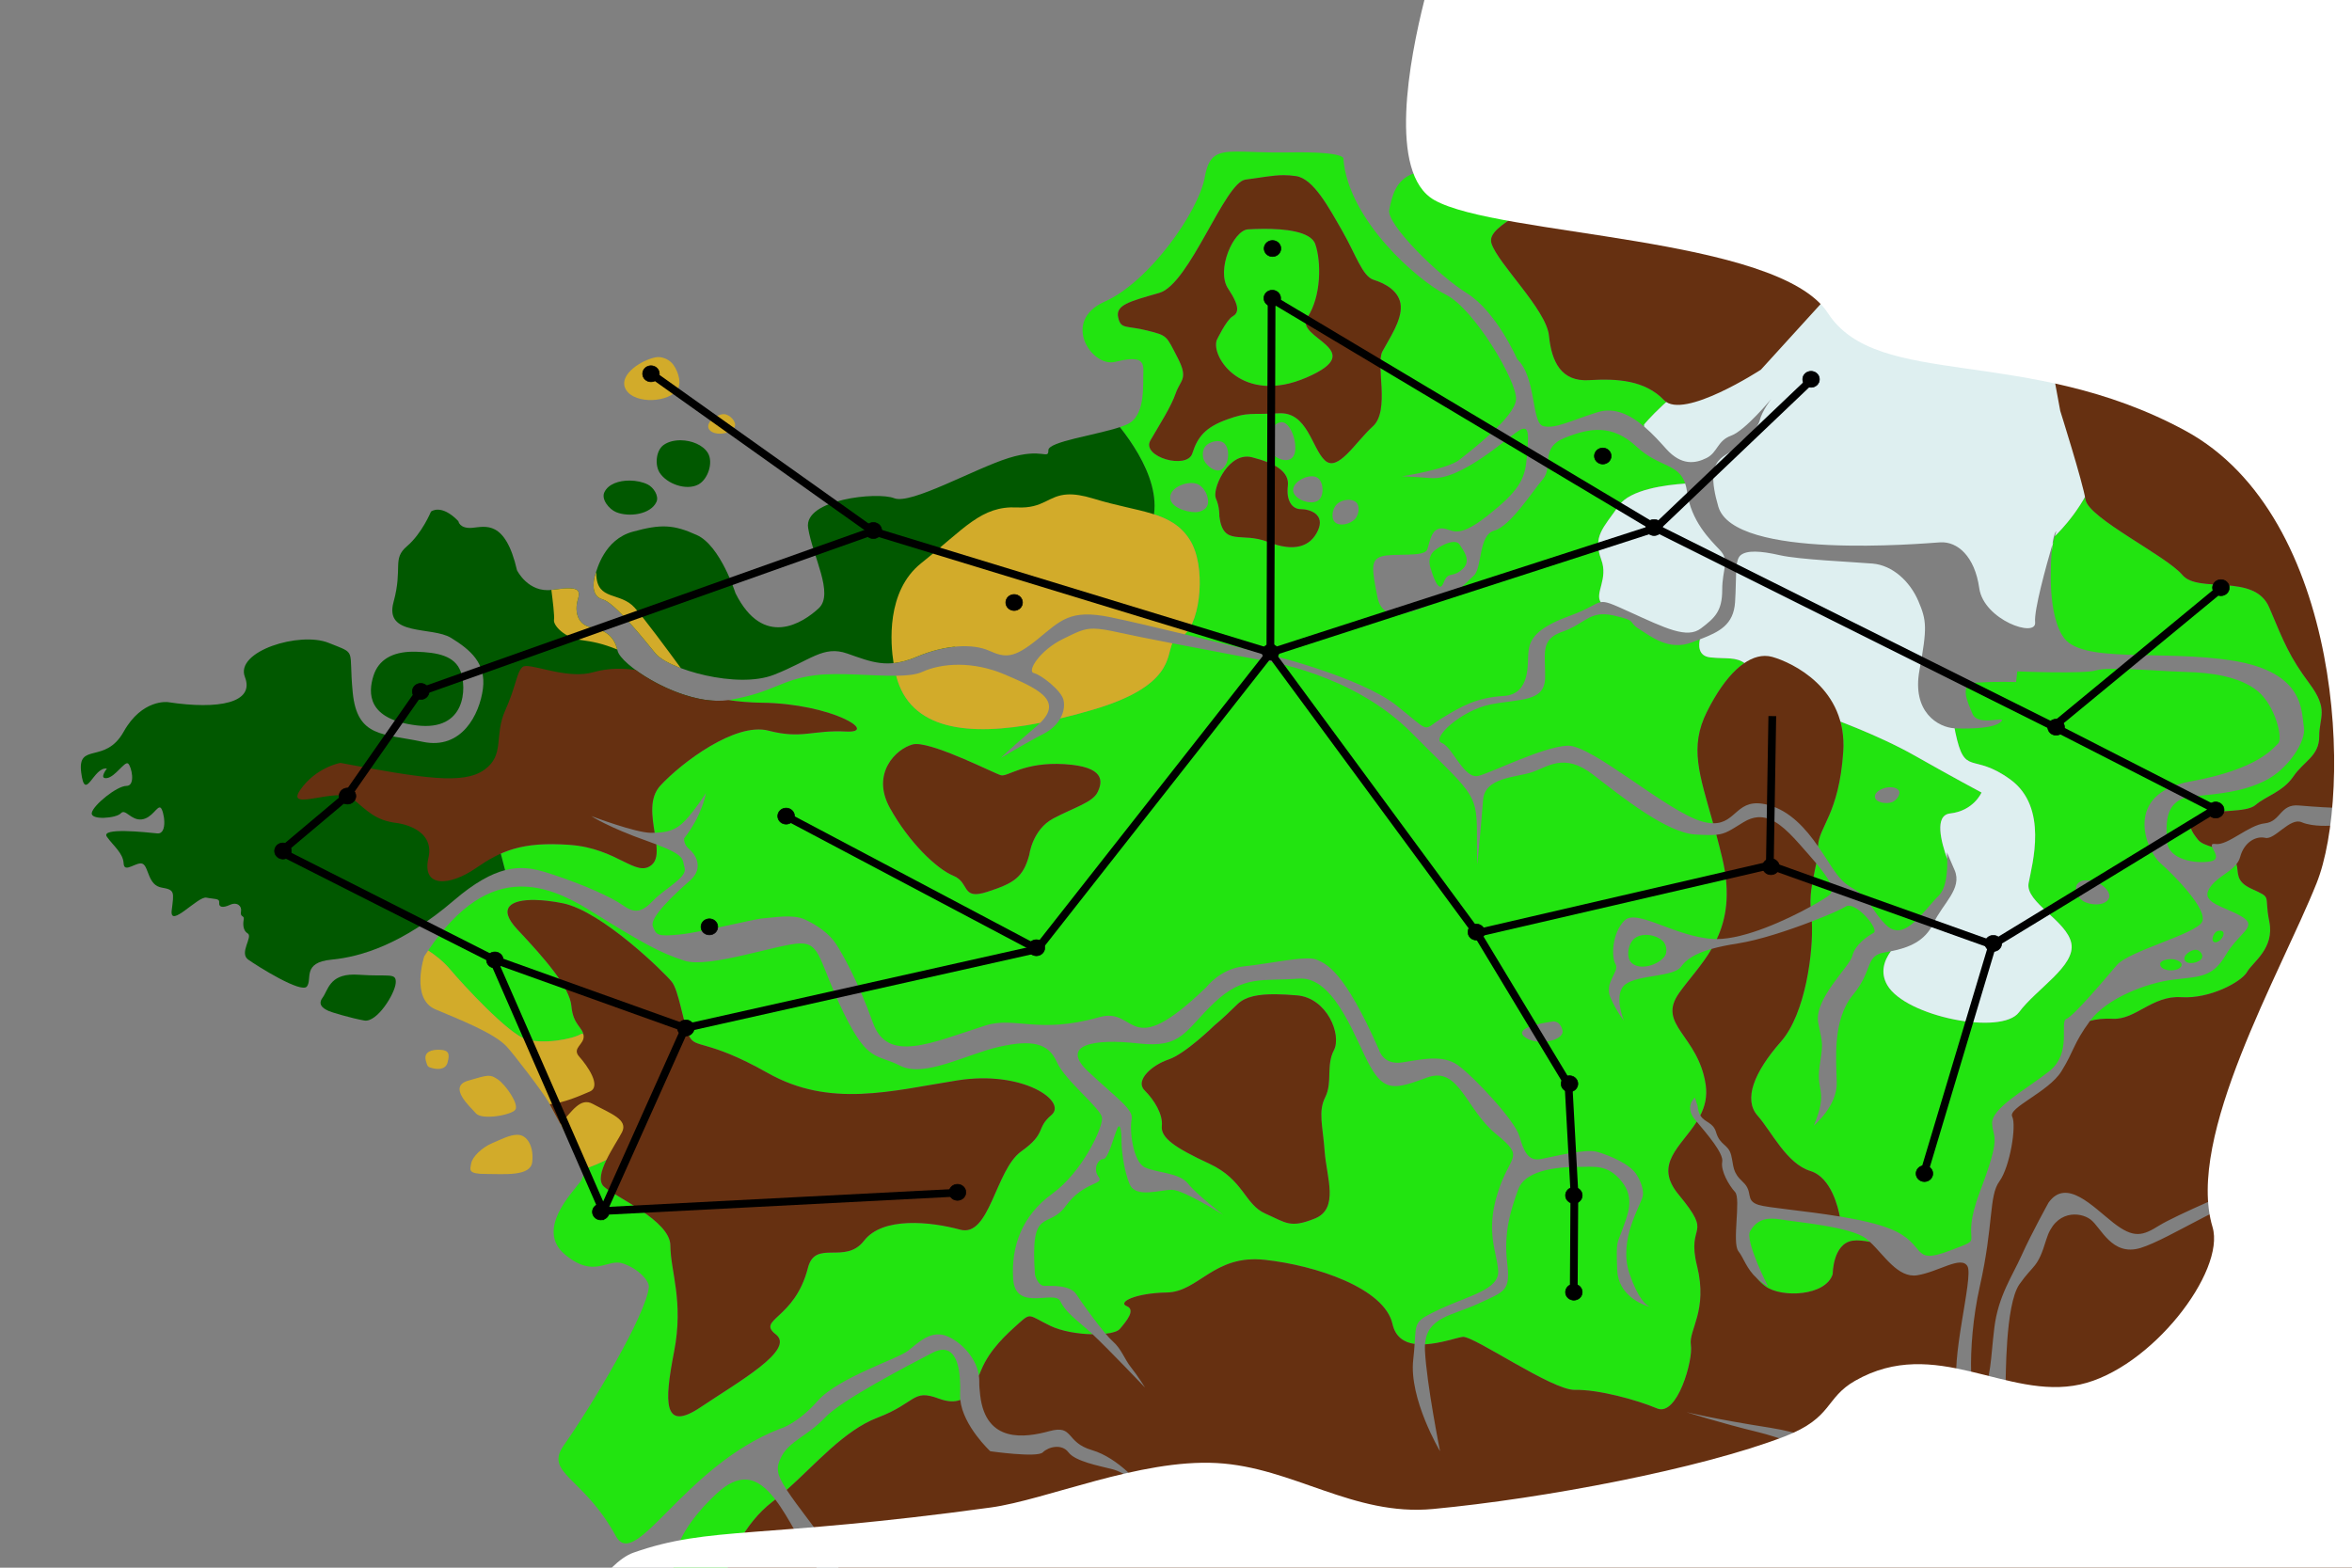 <?xml version="1.0" encoding="UTF-8" standalone="no"?>
<svg
   xmlns:dc="http://purl.org/dc/elements/1.1/"
   xmlns:cc="http://creativecommons.org/ns#"
   xmlns:rdf="http://www.w3.org/1999/02/22-rdf-syntax-ns#"
   xmlns:svg="http://www.w3.org/2000/svg"
   xmlns="http://www.w3.org/2000/svg"
   width="169.333mm"
   height="112.889mm"
   viewBox="0 0 600 400"
   id="svg2"
   regionID="kalos"
   version="1.1">
  <rect x="0" y="0" width="600" height="400" fill="#808080" stroke="none"/>
  <defs
     id="defs4" />
  <path
     id="path4319"
     class="LAND"
     d="M 503.127 25.381 L 502.639 25.387 L 503.465 26.396 L 503.127 25.381 z M 500.73 25.408 L 448.193 26.039 C 453.365 28.986 458.318 31.751 461.666 33.146 C 466.821 35.294 475.062 43.574 480.314 49.232 C 490.388 37.687 498.741 27.777 500.73 25.408 z M 407.229 26.533 L 389.617 26.744 C 389.144 28.266 388.665 30.185 388.74 31.621 C 388.883 34.329 385.892 33.188 382.898 34.898 C 379.905 36.609 380.474 34.757 378.479 32.619 C 376.483 30.481 367.217 37.608 367.502 40.316 C 367.787 43.025 365.082 44.735 363.656 46.303 C 362.231 47.871 361.998 43.786 360.52 44.307 C 356.07 45.875 355.103 50.009 354.391 53.572 C 353.678 57.136 366.649 70.105 374.203 74.809 C 381.758 79.512 387.031 91.629 387.031 91.629 C 392.02 96.333 390.595 108.02 393.73 108.732 C 396.866 109.445 400.287 107.451 407.557 105.17 C 411.96 103.788 416.046 105.969 419.441 108.85 L 419.398 108.338 C 419.398 108.338 421.339 105.939 425.082 102.572 C 424.878 102.437 424.685 102.287 424.516 102.109 C 419.622 96.993 412.501 96.547 405.383 96.992 C 398.264 97.437 395.818 92.322 395.15 85.648 C 394.483 78.975 382.026 67.183 380.469 62.066 C 378.912 56.95 394.929 53.169 391.814 47.607 C 388.7 42.046 394.484 38.709 398.488 38.709 C 400.969 38.709 404.726 31.797 407.229 26.533 z M 315.52 38.67 C 310.371 38.681 308.333 39.637 307.354 45.16 C 305.786 53.997 293.1 71.958 281.84 76.947 C 270.579 81.936 278.562 93.767 284.406 92.342 C 290.25 90.916 291.816 91.628 291.674 94.764 C 291.531 97.899 292.245 105.311 288.254 107.877 C 287.659 108.259 286.754 108.627 285.688 108.982 C 290.252 114.748 295.479 123.289 294.383 131.232 C 298.214 132.471 301.267 134.196 303.498 137.703 C 307.723 144.343 306.306 158.261 302.211 161.848 C 310.325 163.802 317.824 165.647 319.754 166.033 C 323.317 166.746 347.122 172.733 356.244 180.002 C 365.366 187.271 362.658 186.415 367.789 183.279 C 372.92 180.143 376.627 178.006 383.611 177.578 C 390.596 177.151 389.598 169.025 389.883 166.602 C 390.168 164.178 390.452 160.759 400.287 157.195 C 405.514 155.302 406.837 153.903 408.34 153.639 C 406.803 151.283 410.312 147.718 408.498 142.82 C 406.273 136.814 408.943 134.811 412.947 129.027 C 415.825 124.87 424.956 123.718 429.902 123.389 C 428.203 118.204 423.163 119.25 417.535 114.006 C 411.264 108.162 405.561 109.159 399.146 111.725 C 392.732 114.29 396.296 119.138 393.588 122.273 C 390.88 125.409 385.321 134.248 381.188 135.389 C 377.054 136.529 378.195 144.936 375.914 146.932 C 373.633 148.927 371.637 151.778 365.936 153.916 C 360.234 156.054 352.822 159.476 351.396 152.35 C 349.971 145.223 349.544 142.799 352.537 141.943 C 355.53 141.088 363.369 142.228 364.082 140.232 C 364.795 138.237 365.081 134.816 367.789 134.816 C 370.497 134.816 371.352 137.951 379.334 131.68 C 387.316 125.408 389.026 122.416 389.453 117 C 389.881 111.584 390.452 108.02 387.459 109.873 C 384.466 111.726 372.777 122.558 365.08 121.988 C 357.383 121.418 357.525 121.561 357.525 121.561 C 357.525 121.561 369.356 119.708 372.35 117.285 C 375.343 114.862 386.461 106.452 386.746 101.891 C 387.031 97.329 376.057 78.8 368.93 75.236 C 361.803 71.673 343.986 56.281 342.703 40.602 C 342.703 40.602 343.984 38.604 328.59 38.889 C 322.817 38.996 318.609 38.663 315.52 38.67 z M 327.496 44.701 C 328.497 44.701 329.524 44.771 330.637 44.938 C 335.086 45.605 338.98 52.947 342.428 58.953 C 345.876 64.959 347.546 70.52 350.438 71.41 C 353.329 72.3 357.112 74.302 357.334 78.084 C 357.556 81.866 354.442 86.315 352.662 89.652 C 350.882 92.989 354.662 104.779 350.213 108.783 C 345.764 112.787 341.315 120.573 337.979 117.459 C 334.642 114.345 333.529 105 326.188 105.445 C 318.846 105.89 318.626 105.002 313.064 107.004 C 307.503 109.006 305.501 111.453 304.166 115.68 C 302.831 119.906 291.041 116.57 293.488 112.344 C 295.935 108.117 298.729 103.836 299.939 100.33 C 301.15 96.824 303.275 96.77 300.383 91.209 C 297.491 85.648 297.937 85.649 292.598 84.314 C 287.259 82.98 285.923 84.091 285.256 80.977 C 284.588 77.862 287.927 76.973 295.713 74.748 C 303.499 72.523 312.395 46.495 317.734 45.828 C 321.739 45.328 324.493 44.701 327.496 44.701 z M 322.455 58.379 C 320.794 58.382 319.348 58.452 318.402 58.508 C 314.621 58.73 310.171 68.963 313.285 73.635 C 316.4 78.306 315.956 79.864 314.398 80.754 C 312.841 81.644 310.395 86.76 310.395 86.76 C 308.837 90.986 316.847 103.445 333.309 96.326 C 349.77 89.208 329.97 86.316 333.529 80.977 C 337.089 75.638 337.09 66.738 335.533 62.289 C 334.365 58.952 327.44 58.368 322.455 58.379 z M 327.039 107.725 C 328.518 107.816 329.579 109.959 330.018 111.441 C 330.563 113.284 330.874 116.274 329.16 117.143 C 327.246 118.113 324.109 116.196 323.459 114.15 C 322.732 111.862 324.356 108.036 326.738 107.734 C 326.841 107.721 326.94 107.719 327.039 107.725 z M 278.18 110.945 C 277.369 111.134 276.58 111.32 275.789 111.508 C 276.579 111.32 277.37 111.134 278.18 110.945 z M 422.236 111.494 C 422.544 111.811 422.845 112.124 423.135 112.436 C 422.842 112.122 422.547 111.814 422.236 111.494 z M 273.559 112.057 C 273.02 112.195 272.491 112.335 271.998 112.475 C 272.49 112.335 273.02 112.195 273.559 112.057 z M 310.658 112.545 C 311.316 112.55 311.924 112.732 312.342 113.152 C 313.929 114.749 313.486 118.818 311.486 119.852 C 310.051 120.593 307.964 118.999 307.211 117.57 C 306.609 116.428 306.729 114.638 307.637 113.721 C 308.331 113.019 309.562 112.537 310.658 112.545 z M 270.26 113.008 C 270.146 113.047 270.044 113.088 269.936 113.127 C 270.044 113.088 270.146 113.047 270.26 113.008 z M 423.797 113.148 C 424.248 113.644 424.692 114.134 425.09 114.576 C 424.688 114.13 424.253 113.648 423.797 113.148 z M 269.207 113.41 C 269.094 113.458 268.988 113.508 268.885 113.557 C 268.989 113.508 269.094 113.458 269.207 113.41 z M 268.342 113.844 C 268.242 113.903 268.135 113.96 268.051 114.02 C 268.134 113.96 268.242 113.903 268.342 113.844 z M 267.912 114.121 C 267.882 114.145 267.854 114.171 267.826 114.195 C 267.854 114.171 267.882 114.145 267.912 114.121 z M 267.678 114.346 C 267.657 114.369 267.635 114.393 267.617 114.416 C 267.635 114.393 267.657 114.369 267.678 114.346 z M 267.523 114.57 C 267.512 114.593 267.497 114.614 267.488 114.637 C 267.497 114.614 267.512 114.593 267.523 114.57 z M 318.281 116.518 C 318.647 116.531 319.02 116.582 319.402 116.68 C 325.52 118.237 328.97 120.462 328.525 124.021 C 328.08 127.581 329.526 129.918 331.861 129.918 C 334.197 129.918 338.09 131.252 336.199 135.367 C 334.308 139.483 330.193 140.929 323.408 138.26 C 316.623 135.59 312.062 139.593 311.061 131.695 C 311.061 131.695 311.173 129.361 310.172 127.137 C 309.233 125.051 312.792 116.318 318.281 116.518 z M 334.678 121.527 C 335.169 121.533 335.626 121.632 336.004 121.846 C 337.701 122.807 337.877 126.557 336.289 127.689 C 334.414 129.027 330 127.424 329.873 125.125 C 329.769 123.245 332.55 121.502 334.678 121.527 z M 303.717 123.234 C 304.255 123.216 304.767 123.272 305.215 123.414 C 307.16 124.031 308.623 126.867 308.066 128.83 C 307.735 129.998 306.144 130.688 304.93 130.684 C 302.436 130.675 298.43 129.328 298.516 126.836 C 298.585 124.8 301.387 123.314 303.717 123.234 z M 531.889 126.783 C 528.858 132.17 525.075 135.958 524.203 136.795 C 524.082 137.197 523.988 137.513 523.764 138.277 L 523.764 138.281 L 523.379 140.809 C 523.246 142.408 523.152 144.461 523.152 147.217 C 523.152 158.335 526.146 162.184 526.146 162.184 C 530.28 169.595 551.376 165.604 569.764 168.598 C 588.151 171.591 587.01 181.712 587.723 185.418 C 588.435 189.124 583.59 196.393 577.746 199.244 C 571.902 202.095 566.199 202.524 559.215 203.236 C 552.231 203.949 552.518 209.935 552.803 214.639 C 553.088 219.342 560.071 220.482 563.92 219.77 C 566.528 219.286 564.753 217.234 564.312 216.094 C 562.778 215.602 561.419 215.166 560.656 214.174 C 559.083 212.129 557.353 210.083 561.285 208.195 C 565.218 206.308 572.927 207.565 575.443 205.363 C 577.96 203.161 582.365 202.061 585.039 198.129 C 587.713 194.196 591.645 192.936 591.645 187.902 C 591.644 182.869 594.163 181.139 589.129 174.375 C 584.095 167.611 582.678 163.994 578.902 155.027 C 575.127 146.061 560.814 151.568 556.725 146.691 C 552.635 141.815 532.816 132.219 532.029 127.5 C 531.995 127.296 531.94 127.035 531.889 126.783 z M 344.186 127.523 C 344.882 127.548 345.53 127.751 345.98 128.188 C 346.99 129.165 346.639 131.354 345.695 132.395 C 344.53 133.679 341.832 134.429 340.562 133.248 C 339.445 132.208 339.916 129.771 340.992 128.688 C 341.728 127.947 343.024 127.483 344.186 127.523 z M 371.004 138.277 C 369.679 138.233 367.744 139.103 366.078 140.377 C 363.655 142.23 365.08 145.365 365.08 145.365 C 365.08 145.365 366.934 152.064 368.217 148.785 C 369.5 145.507 370.212 147.646 372.92 145.365 C 375.628 143.085 373.205 140.377 372.35 138.951 C 372.082 138.506 371.606 138.297 371.004 138.277 z M 442.619 153.631 C 442.594 154.015 442.553 154.378 442.5 154.729 C 442.553 154.379 442.594 154.015 442.619 153.631 z M 409.393 153.635 C 409.404 153.636 409.416 153.639 409.428 153.641 C 409.417 153.639 409.404 153.636 409.393 153.635 z M 442.428 155.105 C 442.387 155.325 442.347 155.545 442.295 155.752 C 442.347 155.545 442.387 155.325 442.428 155.105 z M 442.191 156.109 C 442.135 156.299 442.077 156.487 442.012 156.666 C 442.078 156.487 442.135 156.299 442.191 156.109 z M 409.328 156.729 C 409.094 156.721 408.868 156.724 408.65 156.734 C 404.873 156.909 403.324 159.564 398.576 161.186 C 392.732 163.181 394.301 166.888 394.158 173.018 C 394.016 179.147 387.744 178.291 380.332 179.717 C 372.92 181.142 364.938 188.411 367.789 189.551 C 370.64 190.691 373.491 198.959 377.197 197.961 C 380.903 196.963 393.588 190.549 399.859 190.264 C 406.131 189.979 425.374 207.225 434.354 209.648 C 435.371 209.923 436.247 210.045 437.027 210.057 C 433.522 197.558 430.925 190.648 435.443 181.611 C 438.54 175.418 441.836 171.325 445.023 169.172 C 442.646 167.551 440.43 168.17 436.307 167.736 C 433.083 167.397 433.348 164.499 433.658 163.129 C 433.008 163.379 432.338 163.631 431.645 163.895 C 425.658 166.175 421.099 162.328 418.105 160.475 C 415.112 158.622 417.961 158.478 411.689 157.053 C 410.808 156.852 410.03 156.75 409.328 156.729 z M 441.865 157.029 C 441.797 157.192 441.723 157.351 441.646 157.504 C 441.723 157.351 441.797 157.191 441.865 157.029 z M 283.264 157.48 C 284.495 157.733 285.919 158.042 287.438 158.381 C 285.914 158.041 284.499 157.734 283.264 157.48 z M 441.473 157.832 C 441.391 157.977 441.303 158.119 441.213 158.256 C 441.303 158.119 441.391 157.977 441.473 157.832 z M 441.004 158.568 C 440.903 158.707 440.795 158.838 440.686 158.969 C 440.795 158.838 440.903 158.707 441.004 158.568 z M 440.482 159.215 C 440.355 159.356 440.219 159.487 440.082 159.619 C 440.219 159.487 440.355 159.355 440.482 159.215 z M 439.877 159.82 C 439.675 160.002 439.465 160.177 439.244 160.344 C 439.465 160.177 439.675 160.003 439.877 159.82 z M 277.916 160.459 C 277.738 160.477 277.561 160.499 277.389 160.527 C 277.561 160.499 277.738 160.477 277.916 160.459 z M 439.02 160.502 C 438.855 160.62 438.691 160.736 438.518 160.848 C 438.691 160.736 438.856 160.62 439.02 160.502 z M 280.566 160.504 C 280.778 160.527 281.015 160.562 281.242 160.594 C 281.017 160.563 280.776 160.527 280.566 160.504 z M 277.064 160.586 C 276.894 160.62 276.724 160.661 276.555 160.705 C 276.724 160.661 276.894 160.62 277.064 160.586 z M 282.701 160.83 C 282.926 160.871 283.144 160.91 283.385 160.957 C 283.148 160.911 282.923 160.87 282.701 160.83 z M 438.203 161.039 C 438.05 161.132 437.896 161.226 437.736 161.314 C 437.896 161.226 438.05 161.132 438.203 161.039 z M 437.396 161.496 C 437.259 161.568 437.12 161.641 436.979 161.711 C 437.12 161.641 437.259 161.568 437.396 161.496 z M 273.248 162.02 C 272.62 162.321 271.937 162.654 271.148 163.039 C 271.946 162.65 272.614 162.323 273.248 162.02 z M 435.607 162.34 C 435.191 162.518 434.756 162.693 434.314 162.867 C 434.755 162.693 435.192 162.518 435.607 162.34 z M 299.057 164.137 C 297.542 167.457 299.158 175.085 278.805 181.082 C 275.989 181.912 273.219 182.648 270.5 183.299 C 269.697 184.74 268.324 186.157 266.16 187.271 C 261.456 189.695 255.326 193.4 255.326 193.4 C 255.326 193.4 256.897 191.69 264.451 185.275 C 264.791 184.987 265.09 184.708 265.371 184.432 C 246.961 188.048 232.158 186.232 228.619 172.424 C 222.386 172.504 213.993 171.513 207.861 172.305 C 199.024 173.445 197.6 176.581 186.197 178.576 C 186.075 178.598 185.95 178.61 185.826 178.629 C 188.44 179.009 191.248 179.265 194.27 179.303 C 212.289 179.525 224.303 187.087 215.85 186.643 C 207.396 186.198 204.504 188.646 196.051 186.422 C 187.597 184.197 173.806 194.652 168.467 200.436 C 165.563 203.582 166.335 208.287 167.008 212.48 C 170.439 212.388 172.564 211.724 174.793 209.363 C 177.216 206.798 180.068 202.379 180.068 202.379 C 180.068 202.379 179.212 207.939 174.508 213.926 C 174.508 213.926 174.366 215.493 175.791 216.633 C 177.216 217.773 179.782 221.337 176.076 224.615 C 172.37 227.894 165.672 234.022 166.527 236.303 C 167.383 238.583 167.668 239.012 173.369 238.441 C 179.071 237.871 192.327 234.451 194.75 234.309 C 197.173 234.166 202.161 233.168 205.297 234.594 C 208.433 236.019 211.569 238.228 213.279 240.865 C 214.99 243.502 218.98 250.556 222.686 260.961 C 226.392 271.366 237.515 266.107 251.336 261.674 C 258.89 259.251 264.836 263.963 280.414 259.537 C 290.256 256.741 287.398 271.51 307.781 251.84 C 307.781 251.84 311.346 247.137 317.332 246.566 C 323.319 245.996 333.294 243.715 335.859 244.855 C 338.425 245.996 342.844 247.563 351.824 267.945 C 351.824 267.945 352.822 271.795 357.668 271.082 C 362.514 270.369 367.931 268.944 371.922 271.795 C 375.913 274.646 386.461 285.905 387.602 289.896 C 388.742 293.887 389.882 296.312 393.018 295.742 C 396.153 295.172 404.421 293.033 407.414 293.889 C 410.407 294.744 416.108 297.024 417.676 300.018 C 417.676 300.018 419.389 302.725 419.104 305.006 C 418.818 307.286 412.686 316.124 415.68 324.961 C 417.874 331.44 419.983 333.078 420.957 333.498 C 421.289 333.595 421.525 333.656 421.525 333.656 C 421.525 333.656 421.311 333.651 420.957 333.498 C 419.07 332.948 412.787 330.631 412.545 323.965 C 412.26 316.125 412.545 317.55 413.828 313.844 C 415.111 310.138 417.249 305.862 413.686 301.443 C 410.122 297.025 406.702 297.736 402.854 297.736 C 399.005 297.736 389.312 298.021 387.316 303.438 C 385.321 308.854 383.61 314.557 384.465 321.969 C 385.32 329.381 384.18 329.38 377.053 332.658 C 370.407 335.715 364.011 336.049 363.523 343.014 C 367.511 342.809 371.692 341.278 373.152 341.115 C 375.984 340.801 395.961 354.8 401.781 354.643 C 407.601 354.485 417.512 357.161 422.703 359.363 C 427.894 361.566 431.985 346.935 431.355 343.16 C 430.726 339.385 435.759 334.351 432.928 323.025 C 430.096 311.7 437.332 315.79 428.209 304.779 C 421.769 297.006 428.807 292.6 432.842 286.201 C 432.689 286.018 432.5 285.794 432.357 285.621 C 429.649 282.343 432.357 280.062 432.357 280.062 L 433.07 282.199 C 433.168 283.278 433.422 284.027 433.758 284.594 C 434.909 282.329 435.577 279.793 435.131 276.779 C 433.243 264.038 422.545 261.521 428.365 253.342 C 430.898 249.782 434.147 246.37 436.645 242.109 C 432.225 243.356 430.11 244.887 428.795 246.707 C 426.942 249.273 417.962 248.704 414.684 251.127 C 411.405 253.55 414.256 260.391 414.256 260.391 C 414.256 260.391 412.546 258.397 410.836 254.549 C 409.126 250.7 413.259 247.849 412.119 245.996 C 410.979 244.143 411.263 238.015 414.398 234.879 C 417.534 231.743 427.227 239.012 437.062 239.582 C 437.356 239.599 437.655 239.604 437.961 239.604 C 440.362 234.482 441.504 228.09 439.377 219.051 C 438.867 216.885 438.351 214.881 437.842 212.988 C 436.584 213.114 434.976 213.073 432.5 212.928 C 425.231 212.5 413.97 203.52 406.416 197.676 C 398.862 191.832 394.729 195.823 390.596 197.105 C 386.462 198.388 378.764 198.388 378.336 204.09 C 377.908 209.791 376.912 220.197 376.912 220.197 C 376.912 220.197 376.768 222.335 376.768 212.215 C 376.768 202.095 375.201 202.238 360.092 186.986 C 344.983 171.735 322.604 168.598 322.604 168.598 C 322.604 168.598 309.973 166.253 299.057 164.137 z M 245.475 164.887 C 245.249 164.892 245.016 164.91 244.785 164.922 C 245.169 164.901 245.546 164.889 245.916 164.887 C 245.768 164.888 245.625 164.883 245.475 164.887 z M 246.035 164.887 C 246.388 164.886 246.733 164.894 247.072 164.91 C 246.733 164.894 246.387 164.887 246.035 164.887 z M 247.289 164.922 C 247.604 164.94 247.914 164.968 248.217 165 C 247.914 164.968 247.605 164.94 247.289 164.922 z M 244.645 164.93 C 244.23 164.954 243.809 164.987 243.381 165.033 C 243.809 164.987 244.23 164.954 244.645 164.93 z M 248.436 165.023 C 248.722 165.057 249.001 165.1 249.275 165.146 C 249.001 165.1 248.722 165.058 248.436 165.023 z M 249.523 165.188 C 249.786 165.236 250.039 165.293 250.289 165.354 C 250.039 165.293 249.786 165.237 249.523 165.188 z M 250.537 165.41 C 250.8 165.479 251.053 165.559 251.301 165.641 C 251.053 165.559 250.8 165.479 250.537 165.41 z M 251.469 165.691 C 251.769 165.796 252.058 165.91 252.334 166.033 C 252.058 165.91 251.769 165.796 251.469 165.691 z M 157.547 166.033 C 157.572 166.147 157.614 166.267 157.666 166.393 C 157.614 166.267 157.572 166.147 157.547 166.033 z M 157.734 166.537 C 157.774 166.621 157.815 166.705 157.865 166.793 C 157.815 166.705 157.774 166.621 157.734 166.537 z M 157.971 166.963 C 158.022 167.045 158.075 167.126 158.135 167.211 C 158.075 167.126 158.022 167.045 157.971 166.963 z M 158.299 167.432 C 158.346 167.493 158.393 167.555 158.443 167.617 C 158.393 167.555 158.345 167.493 158.299 167.432 z M 158.84 168.059 C 159.016 168.253 159.193 168.448 159.4 168.652 C 159.193 168.448 159.015 168.253 158.84 168.059 z M 159.859 169.08 C 160.08 169.283 160.308 169.487 160.555 169.695 C 160.308 169.487 160.079 169.282 159.859 169.08 z M 161.111 170.152 C 161.374 170.363 161.647 170.573 161.934 170.787 C 161.648 170.574 161.373 170.362 161.111 170.152 z M 538.787 170.648 C 536.999 170.666 535.59 170.772 534.842 171.021 C 531.849 172.019 514.602 171.307 514.602 171.307 L 514.316 174.016 C 514.316 174.016 509.044 173.871 504.34 174.156 C 499.636 174.441 501.772 178.718 503.197 182.139 C 504.623 185.56 512.177 182.424 510.467 184.135 C 508.756 185.845 502.913 185.988 498.779 185.846 C 498.729 185.844 498.674 185.833 498.623 185.83 C 498.681 186.179 498.744 186.524 498.816 186.865 C 501.263 198.433 503.042 191.76 512.83 198.879 C 522.618 205.998 518.394 220.457 517.504 225.352 C 516.614 230.246 527.292 234.917 528.404 240.701 C 529.517 246.485 519.504 252.269 515.055 258.275 C 510.606 264.282 486.136 259.387 481.465 251.379 C 479.625 248.224 480.559 245.217 482.352 242.719 C 481.844 242.819 481.335 242.916 480.82 243.002 C 475.689 243.857 477.969 247.422 472.695 253.836 C 467.421 260.25 468.42 270.226 468.562 276.213 C 468.705 282.199 462.719 287.189 462.719 287.189 C 466.425 278.21 463.287 278.637 464.143 272.365 C 464.998 266.094 465.14 267.235 463.857 261.105 C 462.575 254.976 471.84 246.708 472.553 243.857 C 473.265 241.007 476.403 238.869 477.971 238.014 C 479.539 237.158 473.265 229.747 470.842 231.314 C 469.83 231.969 466.436 233.474 462.207 235.102 C 462.608 242.766 460.617 258.613 454.32 265.768 C 447.399 273.633 444.726 280.555 448.344 284.645 C 451.962 288.734 455.736 296.915 461.871 298.803 C 467.189 300.439 468.956 308.317 469.334 310.393 C 474.184 311.193 478.891 312.207 482.244 313.559 C 491.794 317.407 487.235 322.966 497.355 319.117 C 507.476 315.269 499.492 318.832 505.051 304.15 C 510.61 289.469 508.473 290.753 508.188 286.762 C 507.902 282.771 516.74 278.065 522.727 273.361 C 528.713 268.658 525.292 260.678 527.145 259.965 C 528.998 259.252 536.837 249.987 539.973 246.281 C 543.108 242.575 560.356 238.3 561.781 235.164 C 563.207 232.028 554.653 223.333 551.09 220.197 C 547.526 217.061 541.4 202.523 558.789 199.387 C 576.179 196.251 579.883 190.834 581.166 189.693 C 582.449 188.553 580.454 180.003 575.893 176.297 C 571.331 172.591 563.918 171.592 557.646 171.449 C 552.943 171.342 544.152 170.595 538.787 170.648 z M 234.682 171.668 C 234.609 171.693 234.532 171.714 234.457 171.738 C 234.532 171.714 234.609 171.693 234.682 171.668 z M 234.092 171.846 C 233.771 171.933 233.43 172.011 233.068 172.076 C 233.429 172.011 233.771 171.933 234.092 171.846 z M 232.779 172.121 C 232.56 172.156 232.328 172.185 232.096 172.213 C 232.328 172.185 232.56 172.156 232.779 172.121 z M 230.852 172.33 C 230.709 172.34 230.572 172.353 230.426 172.361 C 230.572 172.353 230.709 172.34 230.852 172.33 z M 259.42 173.453 C 259.618 173.542 259.807 173.631 260.002 173.721 C 259.808 173.632 259.618 173.542 259.42 173.453 z M 260.818 174.098 C 261.049 174.207 261.27 174.319 261.494 174.43 C 261.27 174.319 261.05 174.208 260.818 174.098 z M 262.094 174.727 C 262.363 174.865 262.618 175.005 262.873 175.145 C 262.618 175.005 262.363 174.865 262.094 174.727 z M 489.32 175.131 C 489.325 175.281 489.327 175.434 489.336 175.58 C 489.327 175.434 489.325 175.281 489.32 175.131 z M 263.309 175.383 C 263.552 175.522 263.78 175.662 264.008 175.803 C 263.78 175.662 263.552 175.522 263.309 175.383 z M 489.363 175.926 C 489.375 176.073 489.384 176.223 489.4 176.367 C 489.384 176.223 489.375 176.073 489.363 175.926 z M 264.416 176.059 C 264.622 176.194 264.812 176.331 265.002 176.469 C 264.812 176.331 264.622 176.194 264.416 176.059 z M 265.4 176.766 C 265.571 176.9 265.727 177.038 265.881 177.176 C 265.727 177.038 265.572 176.9 265.4 176.766 z M 489.457 176.771 C 489.474 176.89 489.488 177.009 489.508 177.125 C 489.488 177.01 489.474 176.89 489.457 176.771 z M 489.592 177.547 C 489.612 177.646 489.628 177.747 489.65 177.844 C 489.628 177.747 489.612 177.646 489.592 177.547 z M 489.723 178.129 C 489.76 178.276 489.798 178.424 489.84 178.566 C 489.798 178.424 489.76 178.276 489.723 178.129 z M 489.871 178.668 C 489.927 178.852 489.987 179.035 490.051 179.211 C 489.987 179.035 489.927 178.852 489.871 178.668 z M 271.381 179.057 C 271.39 179.125 271.393 179.197 271.4 179.268 C 271.393 179.197 271.39 179.125 271.381 179.057 z M 490.102 179.342 C 490.165 179.511 490.229 179.678 490.299 179.84 C 490.229 179.679 490.165 179.511 490.102 179.342 z M 271.426 179.598 C 271.428 179.642 271.427 179.689 271.428 179.734 C 271.427 179.689 271.428 179.642 271.426 179.598 z M 490.342 179.936 C 490.409 180.088 490.48 180.237 490.553 180.383 C 490.48 180.237 490.409 180.088 490.342 179.936 z M 271.426 180.168 C 271.424 180.207 271.419 180.248 271.416 180.287 C 271.419 180.248 271.424 180.207 271.426 180.168 z M 271.367 180.758 C 271.363 180.791 271.357 180.826 271.352 180.859 C 271.357 180.826 271.362 180.791 271.367 180.758 z M 490.83 180.865 C 490.945 181.066 491.053 181.272 491.178 181.459 C 491.053 181.272 490.945 181.066 490.83 180.865 z M 267.564 180.9 C 267.523 181.155 267.45 181.415 267.348 181.682 C 267.45 181.415 267.523 181.155 267.564 180.9 z M 271.254 181.369 C 271.248 181.396 271.239 181.422 271.232 181.449 C 271.239 181.422 271.248 181.396 271.254 181.369 z M 491.527 181.928 C 491.645 182.084 491.759 182.247 491.883 182.393 C 491.759 182.247 491.645 182.084 491.527 181.928 z M 492.275 182.809 C 492.405 182.943 492.53 183.084 492.664 183.209 C 492.53 183.084 492.404 182.943 492.275 182.809 z M 493.145 183.613 C 493.257 183.705 493.366 183.805 493.48 183.891 C 493.366 183.805 493.257 183.705 493.145 183.613 z M 469.488 184.119 C 470.114 186.409 470.402 188.969 470.207 191.836 C 469.127 207.721 463.979 210.909 463.777 215.92 C 463.777 215.92 463.777 215.922 463.777 215.922 C 465.666 218.63 467.209 221.26 468.562 223.047 C 472.126 227.751 473.835 225.756 477.541 231.457 C 481.247 237.159 482.959 237.158 482.959 237.158 C 486.95 238.726 491.511 231.458 494.504 228.607 C 496.67 226.545 496.816 221.678 496.734 219.127 C 495.176 214.803 493.388 208.009 497.48 207.555 C 503.487 206.887 505.49 202.217 505.49 202.217 C 505.49 202.217 498.372 198.435 488.584 192.873 C 481.875 189.061 473.9 185.811 469.488 184.119 z M 494.082 184.299 C 494.17 184.355 494.255 184.418 494.344 184.471 C 494.255 184.418 494.17 184.355 494.082 184.299 z M 495.012 184.826 C 495.084 184.862 495.154 184.906 495.227 184.939 C 495.154 184.906 495.084 184.862 495.012 184.826 z M 495.918 185.227 C 495.984 185.252 496.051 185.281 496.117 185.305 C 496.051 185.281 495.984 185.252 495.918 185.227 z M 496.881 185.541 C 496.914 185.55 496.947 185.562 496.98 185.57 C 496.947 185.562 496.914 185.55 496.881 185.541 z M 233.773 189.85 C 239.094 189.877 253.712 197.37 255.334 197.812 C 257.064 198.284 261.153 194.353 271.535 194.982 C 281.917 195.612 281.29 199.386 280.031 202.061 C 278.773 204.735 274.053 205.993 268.705 208.824 C 263.357 211.656 262.57 218.105 262.57 218.105 C 260.997 223.926 258.637 225.341 251.873 227.543 C 245.109 229.745 247.468 225.183 243.221 223.453 C 238.974 221.723 231.896 214.959 227.02 206.15 C 222.143 197.341 228.593 191.048 232.84 189.947 C 233.105 189.878 233.419 189.848 233.773 189.85 z M 482.377 200.861 C 483.201 200.883 483.94 201.12 484.346 201.631 C 485.056 202.526 483.79 204.226 482.732 204.656 C 481.296 205.241 478.26 204.795 478.297 203.244 C 478.331 201.81 480.563 200.813 482.377 200.861 z M 448.357 204.961 C 448.305 204.96 448.257 204.963 448.205 204.963 C 448.325 204.963 448.446 204.967 448.57 204.973 C 448.5 204.969 448.426 204.962 448.357 204.961 z M 447.93 204.967 C 447.814 204.971 447.701 204.978 447.59 204.986 C 447.701 204.978 447.814 204.971 447.93 204.967 z M 448.822 204.986 C 448.974 204.997 449.128 205.014 449.287 205.033 C 449.129 205.014 448.973 204.997 448.822 204.986 z M 447.371 205.006 C 447.296 205.014 447.227 205.025 447.154 205.035 C 447.227 205.025 447.296 205.014 447.371 205.006 z M 449.5 205.059 C 449.673 205.083 449.855 205.116 450.037 205.15 C 449.855 205.116 449.673 205.083 449.5 205.059 z M 450.248 205.189 C 450.501 205.242 450.761 205.301 451.031 205.373 C 450.761 205.301 450.501 205.242 450.248 205.189 z M 446.316 205.205 C 446.283 205.214 446.251 205.227 446.219 205.236 C 446.251 205.227 446.283 205.214 446.316 205.205 z M 445.5 205.5 C 445.467 205.514 445.431 205.526 445.398 205.541 C 445.431 205.526 445.467 205.514 445.5 205.5 z M 451.992 205.666 C 452.084 205.697 452.173 205.731 452.264 205.764 C 452.173 205.731 452.084 205.697 451.992 205.666 z M 444.836 205.84 C 444.622 205.962 444.417 206.094 444.219 206.232 C 444.417 206.094 444.623 205.963 444.836 205.84 z M 452.924 206.018 C 453.03 206.061 453.135 206.106 453.24 206.152 C 453.136 206.106 453.03 206.061 452.924 206.018 z M 453.838 206.43 C 453.942 206.48 454.046 206.529 454.148 206.582 C 454.046 206.529 453.942 206.48 453.838 206.43 z M 455.783 207.539 C 456.194 207.81 456.592 208.098 456.982 208.398 C 456.593 208.098 456.194 207.81 455.783 207.539 z M 449.221 208.518 C 449.295 208.522 449.368 208.528 449.441 208.535 C 449.368 208.528 449.295 208.522 449.221 208.518 z M 441.344 208.586 C 441.183 208.708 441.013 208.82 440.844 208.932 C 441.013 208.819 441.183 208.708 441.344 208.586 z M 450.082 208.625 C 450.128 208.634 450.173 208.641 450.219 208.65 C 450.173 208.641 450.128 208.634 450.082 208.625 z M 451.006 208.865 C 451.05 208.88 451.093 208.899 451.137 208.914 C 451.093 208.899 451.05 208.88 451.006 208.865 z M 440.566 209.109 C 440.411 209.204 440.247 209.29 440.082 209.373 C 440.248 209.29 440.411 209.204 440.566 209.109 z M 451.783 209.172 C 451.853 209.203 451.924 209.234 451.994 209.268 C 451.924 209.234 451.853 209.203 451.783 209.172 z M 452.752 209.666 C 453.113 209.876 453.477 210.12 453.842 210.383 C 453.477 210.12 453.113 209.876 452.752 209.666 z M 458.582 209.754 C 458.891 210.041 459.195 210.336 459.49 210.637 C 459.195 210.336 458.891 210.041 458.582 209.754 z M 444.76 209.791 C 443.595 210.503 442.754 211.038 441.984 211.492 C 442.745 211.043 443.617 210.489 444.76 209.791 z M 437.572 210.045 C 437.398 210.055 437.219 210.059 437.033 210.057 C 437.219 210.059 437.398 210.055 437.572 210.045 z M 454.154 210.617 C 454.451 210.841 454.748 211.082 455.049 211.338 C 454.748 211.082 454.451 210.841 454.154 210.617 z M 455.279 211.533 C 455.653 211.86 456.033 212.209 456.416 212.582 C 456.033 212.209 455.653 211.86 455.279 211.533 z M 441.424 211.811 C 441.202 211.934 440.986 212.048 440.777 212.15 C 440.986 212.048 441.203 211.933 441.424 211.811 z M 461.121 212.438 C 461.242 212.581 461.36 212.724 461.479 212.869 C 461.36 212.724 461.242 212.581 461.121 212.438 z M 456.682 212.85 C 456.934 213.101 457.19 213.365 457.447 213.635 C 457.19 213.366 456.934 213.1 456.682 212.85 z M 462.441 214.088 C 462.515 214.184 462.588 214.281 462.66 214.377 C 462.588 214.28 462.515 214.184 462.441 214.088 z M 564.865 215.32 C 564.825 215.319 564.797 215.325 564.762 215.326 C 564.886 215.323 565.027 215.326 565.203 215.35 C 565.077 215.332 564.964 215.323 564.865 215.32 z M 564.686 215.328 C 564.577 215.337 564.483 215.354 564.416 215.385 C 564.484 215.354 564.576 215.337 564.686 215.328 z M 141.049 215.385 C 135.324 215.343 131.312 216.227 127.754 217.814 L 128.852 222.025 C 134.055 220.673 137.957 222.124 142.01 223.475 C 148.852 225.755 155.977 228.891 158.971 231.029 C 161.964 233.167 163.819 232.739 166.67 229.746 C 169.521 226.753 175.365 223.902 174.652 221.479 C 173.999 219.257 175.031 218.329 167.43 215.449 C 167.662 217.709 167.535 219.602 166.242 220.68 C 162.238 224.017 157.565 216.454 145.33 215.564 C 143.801 215.453 142.378 215.394 141.049 215.385 z M 564.383 215.408 C 564.334 215.437 564.299 215.475 564.273 215.518 C 564.299 215.475 564.334 215.437 564.383 215.408 z M 564.246 215.566 C 564.227 215.618 564.218 215.675 564.223 215.74 C 564.218 215.675 564.227 215.618 564.246 215.566 z M 571.475 218.629 C 571.418 218.84 571.343 219.042 571.262 219.236 C 571.343 219.042 571.418 218.84 571.475 218.629 z M 461.92 218.648 C 462.393 219.193 462.871 219.741 463.307 220.26 C 462.877 219.748 462.39 219.188 461.92 218.648 z M 571.191 219.389 C 571.125 219.533 571.053 219.673 570.975 219.809 C 571.053 219.673 571.125 219.533 571.191 219.389 z M 570.885 219.963 C 570.786 220.121 570.68 220.274 570.566 220.422 C 570.68 220.274 570.786 220.12 570.885 219.963 z M 463.324 220.281 C 462.697 223.712 461.643 227.282 461.865 231.334 C 464.174 230.062 465.888 228.991 466.566 228.463 C 468.405 227.033 466.486 224.051 463.324 220.281 z M 570.531 220.471 C 568.702 222.801 565.111 224.005 563.492 226.896 C 561.497 230.46 567.624 231.315 571.9 233.881 C 576.176 236.447 571.188 237.871 567.768 243.715 C 564.347 249.559 560.926 249.131 554.227 249.986 C 547.544 250.839 537.458 254.672 533.164 260.492 C 534.57 260.111 536.473 259.813 538.949 259.947 C 544.769 260.262 549.017 253.97 556.41 254.441 C 563.803 254.913 571.824 250.509 573.24 247.992 C 574.656 245.475 580.318 242.015 578.902 235.094 C 577.487 228.172 579.847 229.275 574.342 226.758 C 570.108 224.823 571.17 222.607 570.531 220.471 z M 127.621 222.395 C 127.535 222.423 127.448 222.452 127.361 222.482 C 127.448 222.452 127.535 222.423 127.621 222.395 z M 126.102 222.965 C 126.043 222.989 125.983 223.016 125.924 223.041 C 125.983 223.016 126.043 222.989 126.102 222.965 z M 124.635 223.637 C 124.589 223.66 124.544 223.68 124.498 223.703 C 124.544 223.68 124.589 223.66 124.635 223.637 z M 123.094 224.463 C 123.002 224.515 122.909 224.567 122.816 224.621 C 122.909 224.567 123.002 224.515 123.094 224.463 z M 532.502 224.609 C 533.571 224.642 534.713 224.978 535.545 225.418 C 536.88 226.123 538.633 227.894 537.965 229.248 C 536.98 231.245 533.176 231.07 531.312 229.852 C 530.068 229.037 529.054 226.841 529.902 225.619 C 530.439 224.846 531.433 224.576 532.502 224.609 z M 122.004 225.123 C 121.584 225.384 121.159 225.66 120.723 225.955 C 121.159 225.66 121.584 225.384 122.004 225.123 z M 132.662 226.211 C 125.003 226.349 117.197 230.753 109.219 242.52 C 110.899 243.604 113.045 245.228 114.854 247.375 C 118.413 251.602 129.758 263.837 134.207 265.172 C 138.656 266.507 145.998 265.171 148.223 263.836 C 148.362 263.753 148.565 263.772 148.826 263.883 C 148.384 261.951 146.193 261.312 145.775 256.719 C 145.33 251.825 138.879 244.484 131.982 237.143 C 126.81 231.637 130.273 229.51 136.551 229.635 C 138.643 229.677 141.048 229.968 143.551 230.469 C 153.561 232.471 169.537 248.218 171.357 250.488 C 173.178 252.759 174.167 260.577 175.74 264.195 C 177.313 267.813 179.988 264.825 195.875 273.791 C 211.762 282.757 227.335 278.352 244.166 275.678 C 260.997 273.004 272.322 281.026 268.232 284.486 C 264.143 287.947 267.132 289.049 260.525 293.768 C 253.919 298.487 252.502 315.789 244.951 313.744 C 237.401 311.699 225.212 310.363 220.414 316.576 C 215.616 322.79 207.985 316.105 206.098 323.498 C 202.719 336.732 192.884 336.554 197.918 340.486 C 202.952 344.419 188.324 352.598 178.729 359.047 C 169.133 365.496 169.448 357.789 171.965 344.891 C 174.482 331.992 171.021 324.283 171.021 317.834 C 171.021 311.385 156.863 305.409 154.031 302.734 C 152.598 301.381 153.386 298.678 154.723 295.92 C 152.655 296.913 150.647 297.773 148.928 298.311 C 149.007 299.324 148.821 300.485 147.996 301.584 C 145.858 304.435 136.594 313.844 144.148 320.115 C 151.703 326.387 154.837 320.971 158.971 322.396 C 163.104 323.822 165.671 326.965 165.529 328.383 C 164.817 335.51 150.898 358.752 143.863 368.719 C 138.732 375.988 148.749 376.649 157.119 391.953 C 162.108 401.075 174.366 374.136 198.883 364.586 C 198.883 364.586 203.302 363.446 208.576 357.459 C 213.85 351.472 228.958 346.769 231.666 344.631 C 234.374 342.493 237.654 339.073 241.93 341.068 C 245.757 342.855 249.12 346.81 249.717 350.998 C 249.911 350.541 250.105 350.085 250.301 349.609 C 252.503 344.261 256.75 340.486 259.896 337.654 C 263.043 334.823 262.414 335.609 267.92 338.283 C 270.808 339.686 275.075 340.39 278.734 340.453 C 278.372 340.113 277.98 339.74 277.705 339.5 C 274.284 336.507 271.863 334.796 270.438 331.945 C 269.012 329.095 259.033 334.796 258.463 326.387 C 257.893 317.977 260.744 310.137 268.441 304.578 C 276.138 299.019 281.412 287.616 281.127 285.193 C 280.842 282.77 271.718 275.786 269.58 270.939 C 267.442 266.093 263.168 265.239 254.9 267.092 C 246.633 268.945 235.799 275.073 229.67 271.938 C 223.541 268.802 221.402 271.225 215.131 258.254 C 208.859 245.283 209.43 240.578 204.014 240.721 C 198.597 240.863 180.924 247.136 174.652 245.141 C 168.381 243.145 163.818 240.58 150.277 232.17 C 144.488 228.574 138.619 226.103 132.662 226.211 z M 120.047 226.418 C 119.567 226.756 119.075 227.121 118.574 227.502 C 119.075 227.121 119.567 226.756 120.047 226.418 z M 117.967 227.963 C 117.259 228.517 116.536 229.103 115.785 229.746 C 116.536 229.103 117.259 228.517 117.967 227.963 z M 461.779 231.381 C 461.115 231.746 460.391 232.133 459.637 232.523 C 460.395 232.131 461.112 231.748 461.779 231.381 z M 453.131 235.59 C 452.309 235.94 451.474 236.282 450.633 236.607 C 451.475 236.282 452.308 235.941 453.131 235.59 z M 493.221 235.59 C 493.078 235.892 492.926 236.18 492.768 236.457 C 492.926 236.18 493.078 235.891 493.221 235.59 z M 458.275 236.553 C 457.739 236.744 457.2 236.932 456.654 237.119 C 457.201 236.932 457.739 236.743 458.275 236.553 z M 492.572 236.771 C 492.468 236.941 492.363 237.11 492.252 237.27 C 492.363 237.11 492.468 236.941 492.572 236.771 z M 450.191 236.781 C 450.022 236.846 449.852 236.906 449.682 236.969 C 449.852 236.906 450.022 236.846 450.191 236.781 z M 566.396 237.469 C 566.03 237.446 565.627 237.539 565.379 237.715 C 564.648 238.233 563.989 239.899 564.773 240.334 C 565.771 240.887 567.571 238.992 567.193 237.916 C 567.093 237.629 566.763 237.491 566.396 237.469 z M 448.121 237.525 C 447.902 237.6 447.682 237.674 447.463 237.746 C 447.682 237.674 447.901 237.6 448.121 237.525 z M 492.021 237.582 C 491.918 237.72 491.817 237.857 491.709 237.988 C 491.817 237.858 491.919 237.72 492.021 237.582 z M 491.43 238.309 C 491.323 238.429 491.216 238.546 491.105 238.66 C 491.217 238.546 491.323 238.429 491.43 238.309 z M 419.639 238.541 C 418.63 238.581 417.673 238.863 416.963 239.438 C 415.327 240.76 414.701 244.29 416.252 245.711 C 418.361 247.643 422.975 246.312 424.66 244 C 425.42 242.957 425.151 241.059 424.232 240.152 C 423.149 239.083 421.321 238.474 419.639 238.541 z M 443.492 238.867 C 443.296 238.913 443.101 238.956 442.906 238.998 C 443.101 238.956 443.296 238.913 443.492 238.867 z M 490.814 238.943 C 490.704 239.049 490.593 239.152 490.479 239.252 C 490.593 239.152 490.704 239.049 490.814 238.943 z M 450.424 239.088 C 450.223 239.145 450.024 239.201 449.824 239.256 C 450.024 239.2 450.222 239.145 450.424 239.088 z M 441.42 239.279 C 441.234 239.31 441.045 239.349 440.861 239.375 C 441.045 239.349 441.234 239.31 441.42 239.279 z M 440.719 239.393 C 440.293 239.452 439.875 239.497 439.465 239.531 C 439.876 239.497 440.293 239.452 440.719 239.393 z M 490.141 239.539 C 490.037 239.623 489.931 239.702 489.824 239.781 C 489.931 239.702 490.037 239.623 490.141 239.539 z M 448.225 239.682 C 447.971 239.746 447.716 239.81 447.467 239.871 C 447.717 239.81 447.971 239.747 448.225 239.682 z M 489.441 240.059 C 489.341 240.128 489.237 240.192 489.135 240.258 C 489.238 240.192 489.341 240.128 489.441 240.059 z M 445.988 240.211 C 445.77 240.259 445.546 240.314 445.332 240.357 C 445.546 240.313 445.769 240.259 445.988 240.211 z M 488.715 240.521 C 488.641 240.565 488.565 240.605 488.49 240.646 C 488.565 240.605 488.641 240.565 488.715 240.521 z M 440.477 241.223 C 440.294 241.258 440.105 241.292 439.928 241.328 C 440.104 241.292 440.294 241.258 440.477 241.223 z M 437.721 241.826 C 437.359 241.917 437.002 242.01 436.668 242.104 C 437.002 242.01 437.36 241.917 437.721 241.826 z M 484.158 242.307 C 483.983 242.352 483.804 242.392 483.627 242.434 C 483.804 242.392 483.983 242.352 484.158 242.307 z M 560.34 242.352 C 559.016 242.188 556.765 243.756 557.314 244.971 C 557.929 246.33 561.152 245.734 561.75 244.367 C 562.079 243.616 561.154 242.452 560.34 242.352 z M 553.986 244.73 C 552.707 244.701 550.876 245.116 551.066 246.18 C 551.386 247.967 555.877 248.084 556.51 246.383 C 556.81 245.576 555.346 244.891 554.494 244.77 C 554.341 244.748 554.169 244.735 553.986 244.73 z M 332.158 249.684 C 331.876 249.673 331.59 249.679 331.301 249.701 C 322.036 250.414 317.332 248.705 309.777 255.832 C 302.223 262.959 301.653 267.519 290.393 266.236 C 279.132 264.954 270.293 266.52 277.562 273.361 C 284.832 280.203 289.25 283.055 288.68 285.621 C 288.11 288.187 288.966 296.454 292.102 297.879 C 295.237 299.304 300.798 299.163 303.078 302.014 C 305.359 304.864 312.057 309.996 312.057 309.996 C 312.057 309.996 301.937 303.58 298.943 303.58 C 295.95 303.58 289.822 305.718 288.254 302.297 C 286.686 298.876 285.973 292.747 286.115 290.467 C 286.115 290.467 285.972 285.622 284.975 288.045 C 283.977 290.468 282.695 295.742 281.412 295.742 C 280.129 295.742 278.704 298.305 280.271 300.301 C 281.839 302.296 276.423 301.443 271.861 307.715 C 267.3 313.986 262.739 307.429 264.021 325.246 C 264.021 325.246 264.735 328.098 266.445 328.098 C 268.156 328.098 273.002 327.811 274.57 330.234 C 275.814 332.156 279.458 337.268 282.059 340.312 C 282.059 340.312 282.061 340.312 282.061 340.312 C 283.823 340.107 285.168 339.691 285.693 339.07 C 287.424 337.025 289.783 334.194 287.424 333.25 C 285.064 332.306 289.469 329.946 297.648 329.789 C 305.828 329.632 309.604 320.037 322.66 321.453 C 335.716 322.869 353.176 328.689 355.221 337.812 C 355.971 341.16 358.206 342.534 360.871 342.922 C 361.255 337.132 360.888 337.07 367.219 334.084 C 374.773 330.521 382.471 329.094 382.186 324.248 C 381.9 319.402 378.907 314.556 382.043 304.436 C 385.179 294.315 389.312 295.598 381.615 289.326 C 373.918 283.055 372.207 271.936 364.082 274.93 C 355.957 277.923 353.249 278.637 349.543 272.08 C 345.953 265.728 340.894 250.012 332.158 249.684 z M 325.604 253.695 C 327.172 253.715 328.911 253.813 330.838 253.971 C 338.546 254.6 342.322 264.036 340.277 267.969 C 338.232 271.901 339.964 276.151 338.076 279.926 C 336.189 283.701 337.446 287.161 337.918 293.768 C 338.39 300.374 341.692 308.397 335.4 310.914 C 329.108 313.431 328.165 312.016 322.816 309.656 C 317.468 307.297 317.311 301.004 308.502 296.914 C 299.693 292.824 296.074 290.307 296.389 287.318 C 296.703 284.33 294.501 280.712 291.984 278.195 C 289.468 275.679 293.872 271.746 298.119 270.33 C 302.366 268.914 309.762 261.678 309.762 261.678 C 312.75 259.161 313.064 258.689 315.738 256.172 C 317.744 254.284 320.899 253.636 325.604 253.695 z M 396.191 260.629 C 396.786 260.596 398.042 260.785 398.576 262.816 C 399.289 265.525 392.021 267.091 388.885 264.525 C 385.749 261.96 395.869 260.676 395.869 260.676 C 395.869 260.676 395.993 260.64 396.191 260.629 z M 433.762 284.6 C 433.831 284.715 433.903 284.825 433.979 284.926 C 433.903 284.825 433.831 284.715 433.762 284.6 z M 434.949 285.836 C 435.322 286.102 435.707 286.344 436.082 286.604 C 435.708 286.343 435.322 286.103 434.949 285.836 z M 433.162 286.588 C 433.673 287.198 434.212 287.846 434.766 288.52 C 434.197 287.826 433.685 287.213 433.162 286.588 z M 436.369 286.812 C 436.428 286.858 436.484 286.906 436.541 286.955 C 436.484 286.906 436.428 286.858 436.369 286.812 z M 436.916 287.32 C 436.944 287.351 436.975 287.376 437.002 287.408 C 436.975 287.376 436.944 287.351 436.916 287.32 z M 437.023 287.438 C 437.108 287.54 437.189 287.651 437.266 287.77 C 437.189 287.651 437.108 287.54 437.023 287.438 z M 437.348 287.904 C 437.404 287.999 437.457 288.101 437.508 288.207 C 437.457 288.101 437.404 287.999 437.348 287.904 z M 437.582 288.369 C 437.652 288.533 437.719 288.705 437.775 288.898 C 437.719 288.706 437.652 288.533 437.582 288.369 z M 435.688 289.662 C 435.766 289.762 435.846 289.859 435.924 289.959 C 435.845 289.859 435.767 289.762 435.688 289.662 z M 436.83 291.154 C 436.911 291.264 436.994 291.376 437.072 291.484 C 436.993 291.375 436.911 291.264 436.83 291.154 z M 437.838 292.604 C 437.918 292.726 438.009 292.851 438.084 292.971 C 438.009 292.851 437.918 292.726 437.838 292.604 z M 438.781 294.205 C 438.793 294.23 438.807 294.255 438.818 294.279 C 438.806 294.255 438.793 294.23 438.781 294.205 z M 439.061 294.828 C 439.07 294.852 439.083 294.877 439.092 294.9 C 439.083 294.877 439.07 294.852 439.061 294.828 z M 147.996 295.457 C 147.996 295.457 148.109 295.663 148.203 295.838 C 148.088 295.615 147.996 295.457 147.996 295.457 z M 439.344 295.875 C 439.349 295.917 439.361 295.965 439.363 296.006 C 439.361 295.965 439.349 295.917 439.344 295.875 z M 148.365 296.178 C 148.391 296.236 148.419 296.303 148.445 296.367 C 148.417 296.297 148.393 296.241 148.365 296.178 z M 148.672 297.021 C 148.701 297.118 148.732 297.209 148.758 297.312 C 148.731 297.207 148.702 297.12 148.672 297.021 z M 448.607 307.43 C 448.872 307.514 449.256 307.6 449.695 307.686 C 449.254 307.599 448.873 307.515 448.607 307.43 z M 450.125 307.764 C 450.407 307.814 450.731 307.865 451.062 307.916 C 450.73 307.865 450.408 307.814 450.125 307.764 z M 452.832 308.162 C 453.723 308.282 454.687 308.409 455.758 308.541 C 454.673 308.407 453.732 308.283 452.832 308.162 z M 464.189 309.625 C 465.159 309.759 466.138 309.902 467.121 310.051 C 466.135 309.901 465.162 309.759 464.189 309.625 z M 451.99 310.939 C 449.162 310.944 447.627 312.16 446.469 314.129 C 445.043 316.552 451.031 328.238 451.031 328.238 C 449.876 327.582 448.955 326.885 448.189 326.174 C 448.804 326.886 449.527 327.587 450.389 328.217 C 454.479 331.206 465.805 330.733 467.535 325.07 C 467.535 325.07 467.535 317.363 472.568 316.576 C 473.799 316.384 475.37 316.544 477.039 316.889 C 476.685 316.561 476.332 316.25 475.975 315.982 C 471.984 312.989 458.442 311.847 454.166 311.135 C 453.364 311.001 452.643 310.938 451.99 310.939 z M 478.611 318.482 C 479.183 319.099 479.76 319.74 480.344 320.383 C 479.759 319.738 479.184 319.101 478.611 318.482 z M 444.045 320.094 C 444.083 320.156 444.119 320.223 444.156 320.287 C 444.119 320.223 444.083 320.156 444.045 320.094 z M 480.486 320.539 C 480.869 320.959 481.258 321.362 481.65 321.764 C 481.259 321.362 480.868 320.958 480.486 320.539 z M 482.338 322.453 C 482.473 322.582 482.607 322.714 482.744 322.838 C 482.607 322.714 482.473 322.582 482.338 322.453 z M 482.885 322.961 C 483.097 323.15 483.311 323.332 483.527 323.506 C 483.311 323.332 483.097 323.15 482.885 322.961 z M 483.725 323.66 C 483.919 323.81 484.115 323.952 484.312 324.088 C 484.114 323.952 483.919 323.811 483.725 323.66 z M 484.58 324.266 C 484.757 324.379 484.937 324.482 485.117 324.582 C 484.937 324.482 484.757 324.379 484.58 324.266 z M 485.449 324.76 C 485.622 324.845 485.797 324.921 485.973 324.992 C 485.797 324.921 485.622 324.845 485.449 324.76 z M 486.311 325.123 C 486.496 325.187 486.684 325.233 486.873 325.279 C 486.684 325.233 486.495 325.187 486.311 325.123 z M 487.238 325.369 C 487.288 325.378 487.34 325.385 487.391 325.393 C 487.34 325.385 487.288 325.378 487.238 325.369 z M 488.252 325.453 C 488.216 325.453 488.18 325.455 488.145 325.455 C 488.18 325.455 488.216 325.453 488.252 325.453 z M 282.109 340.369 C 282.413 340.724 282.708 341.061 282.977 341.348 C 282.705 341.054 282.413 340.723 282.109 340.369 z M 363.523 343.027 C 363.507 343.267 363.498 343.512 363.496 343.768 C 363.499 343.513 363.507 343.267 363.523 343.027 z M 363.494 343.799 C 363.492 344.068 363.497 344.344 363.512 344.631 C 363.497 344.344 363.492 344.067 363.494 343.799 z M 240.701 344.398 C 239.881 344.365 238.917 344.613 237.795 345.201 C 231.808 348.337 214.704 357.175 210.428 361.736 C 206.152 366.298 201.306 367.722 199.311 371.713 C 197.974 374.387 197.931 375.924 200.695 380.152 C 208.076 373.601 215.333 364.975 223.875 361.721 C 233.785 357.945 232.683 354.329 239.447 356.846 C 241.816 357.727 243.579 357.745 244.975 357.186 C 244.924 356.707 244.903 356.227 244.922 355.748 C 245.154 349.957 244.257 344.543 240.701 344.398 z M 284.096 345.771 C 284.993 346.683 285.892 347.593 286.752 348.479 C 285.789 347.485 285.115 346.809 284.096 345.771 z M 249.793 351.711 C 249.81 351.966 249.822 352.221 249.816 352.477 C 249.822 352.221 249.812 351.966 249.793 351.711 z M 245.242 358.676 C 245.322 359.013 245.408 359.351 245.514 359.684 C 245.408 359.351 245.322 359.013 245.242 358.676 z M 245.754 360.354 C 245.823 360.542 245.887 360.73 245.963 360.916 C 245.887 360.73 245.823 360.542 245.754 360.354 z M 246.271 361.605 C 246.353 361.784 246.429 361.963 246.516 362.139 C 246.429 361.964 246.353 361.783 246.271 361.605 z M 246.848 362.771 C 246.945 362.953 247.041 363.135 247.143 363.312 C 247.041 363.135 246.945 362.953 246.848 362.771 z M 247.484 363.891 C 247.593 364.07 247.701 364.249 247.812 364.424 C 247.701 364.25 247.593 364.07 247.484 363.891 z M 248.199 365.012 C 248.301 365.163 248.401 365.312 248.504 365.459 C 248.401 365.313 248.301 365.162 248.199 365.012 z M 248.889 365.992 C 248.979 366.116 249.066 366.234 249.156 366.354 C 249.067 366.235 248.978 366.115 248.889 365.992 z M 250.268 367.75 C 250.541 368.076 250.775 368.337 251.018 368.607 C 250.779 368.341 250.536 368.07 250.268 367.75 z M 251.465 369.111 C 251.59 369.246 251.59 369.242 251.699 369.355 C 251.615 369.267 251.559 369.212 251.465 369.111 z M 190.361 377.52 C 188.131 377.393 185.644 378.438 182.775 381.119 C 172.821 390.424 171.742 397.244 171.797 400 L 185.619 400 C 186.236 398.058 189.437 388.992 197.133 383.115 C 197.348 382.951 197.563 382.773 197.777 382.604 C 195.543 379.684 193.154 377.679 190.361 377.52 z M 200.701 380.16 C 201.098 380.767 201.576 381.457 202.094 382.188 C 201.575 381.456 201.1 380.77 200.701 380.16 z M 203.648 384.328 C 204.621 385.647 205.704 387.093 207.008 388.818 C 205.698 387.086 204.621 385.648 203.648 384.328 z M 205.449 395.303 C 205.92 396.118 206.397 396.929 206.883 397.721 C 206.397 396.928 205.92 396.118 205.449 395.303 z "
     style="fill:#22e410;fill-opacity:1;fill-rule:evenodd;stroke:none;stroke-width:1px;stroke-linecap:butt;stroke-linejoin:miter;stroke-opacity:1" />
  <path
     id="path4242"
     d="M 285.688,108.982 C 279.599,111.011 267.443,112.679 267.443,114.862 267.443,117.428 266.017,114.149 257.322,116.858 248.628,119.566 232.378,128.831 228.102,127.121 223.826,125.41 205.011,127.405 206.152,134.674 207.292,141.943 212.851,151.494 208.86,155.2 204.868,158.906 194.75,165.606 187.623,151.352 187.623,151.352 183.774,139.236 177.787,136.528 171.801,133.819 168.665,133.676 161.396,135.672 154.126,137.667 152.273,145.364 151.845,146.647 151.418,147.93 150.563,152.064 153.699,152.919 156.835,153.774 163.961,162.755 167.239,166.746 170.517,170.737 188.05,175.867 197.457,172.161 206.864,168.456 210,164.607 216.129,166.746 222.258,168.884 226.392,170.736 233.803,167.6 237.16,166.18 240.424,165.351 243.38,165.034 258.857,158.842 280.849,149.007 289.929,139.928 299.597,130.26 292.006,116.961 285.688,108.982 Z M 173.684,112.337 C 172.037,112.317 170.441,112.702 169.28,113.542 167.355,114.934 166.997,118.592 168.271,120.598 170.117,123.504 175.113,125.245 178.149,123.621 180.623,122.297 182.038,117.948 180.568,115.557 179.317,113.522 176.429,112.369 173.684,112.337 Z M 160.673,122.618 C 157.906,122.589 155.129,123.498 154.161,125.636 153.352,127.421 155.373,129.931 157.185,130.677 160.455,132.022 165.995,131.272 167.465,128.056 168.152,126.553 166.726,124.36 165.248,123.621 163.988,122.991 162.332,122.636 160.673,122.618 Z M 111.775,130.042 C 110.581,130.007 109.94,130.541 109.94,130.541 109.94,130.541 107.66,136.101 103.811,139.379 99.963,142.657 102.812,144.794 100.389,153.631 97.966,162.469 110.224,159.761 115.07,162.755 119.917,165.748 124.051,169.169 123.196,175.725 122.341,182.282 117.78,191.405 107.802,189.267 97.825,187.129 91.125,188.269 89.985,176.723 88.844,165.178 91.268,167.031 83.856,164.038 76.444,161.044 59.909,166.175 62.475,172.732 65.04,179.289 55.918,181.141 42.805,179.146 42.805,179.146 36.248,178.291 31.544,186.701 26.84,195.11 19.714,189.266 20.712,197.105 21.71,204.945 23.847,195.538 27.268,196.108 27.268,196.108 25.13,198.815 27.268,198.53 29.406,198.245 31.83,194.112 32.685,194.825 33.54,195.537 34.68,200.526 32.256,200.526 29.833,200.526 23.848,205.373 23.42,207.368 22.992,209.364 29.691,208.793 30.832,207.51 31.972,206.227 33.397,209.364 36.106,209.079 38.814,208.793 40.097,205.515 40.953,206.085 41.808,206.655 42.947,212.927 40.097,212.642 37.246,212.357 25.557,211.074 27.268,213.497 28.978,215.92 31.401,217.631 31.544,220.339 31.687,223.047 35.107,219.483 36.533,220.481 37.958,221.479 37.815,225.897 41.236,226.468 44.657,227.038 44.373,227.609 43.802,232.312 43.232,237.016 50.502,228.606 52.64,229.034 54.778,229.461 56.061,229.176 55.919,230.317 55.776,231.457 56.774,231.743 58.627,230.887 60.48,230.032 61.762,231.172 61.477,232.598 61.192,234.023 62.332,233.594 62.189,234.45 62.047,235.305 61.762,237.302 63.187,238.157 64.612,239.012 60.907,243.145 63.33,244.856 65.754,246.566 76.871,253.55 78.297,251.697 79.722,249.844 77.014,245.569 84.569,244.856 92.123,244.143 102.814,240.864 115.784,229.746 121.072,225.213 125.27,222.955 128.852,222.024 L 126.644,213.561 182.712,178.811 C 171.724,178.534 158.318,169.504 157.547,166.033 156.692,162.185 154.269,160.759 150.706,160.047 147.142,159.334 146.572,155.77 147.427,152.919 148.283,150.068 146.999,149.641 140.87,150.496 134.741,151.351 131.89,145.507 131.89,145.507 128.897,132.536 123.766,134.389 120.488,134.674 117.209,134.959 116.924,132.964 116.924,132.964 114.715,130.683 112.968,130.078 111.775,130.042 Z M 105.108,166.283 C 100.133,166.369 96.579,168.293 95.277,172.406 93.889,176.794 93.581,183.53 106.289,185.087 118.996,186.644 119.022,175.391 117.523,171.349 116.024,167.308 111.628,166.456 106.122,166.289 105.778,166.278 105.44,166.277 105.108,166.283 Z M 90.273,248.661 C 84.011,248.687 83.723,252.623 82.263,254.604 80.706,256.718 83.32,257.664 83.82,257.942 84.321,258.22 89.716,259.832 92.942,260.388 96.168,260.944 100.728,253.603 100.951,250.822 101.173,248.041 99.171,249.266 91.607,248.71 91.135,248.675 90.69,248.66 90.273,248.661 Z"
     style="fill:#015800;fill-opacity:1;fill-rule:evenodd;stroke:none;stroke-width:1px;stroke-linecap:butt;stroke-linejoin:miter;stroke-opacity:1"
     class="LAND" />
  <path
     id="path4220"
     d="M 501.708,24.249 C 501.708,24.249 450.32,85.648 438.085,92.989 425.85,100.331 419.399,108.338 419.399,108.338 L 419.441,108.849 C 421.651,110.724 423.572,112.891 425.089,114.577 428.938,118.853 432.5,118.283 435.35,116.858 438.201,115.432 438.059,112.439 441.622,111.156 445.186,109.874 451.885,101.748 451.885,101.748 451.885,101.748 449.462,104.884 448.892,107.307 448.322,109.73 444.149,112.407 443.191,113.721 440.696,117.142 434.353,115.574 438.344,129.258 442.335,142.941 490.513,138.666 494.932,138.381 499.351,138.096 503.769,141.944 504.91,150.069 506.05,158.194 519.59,162.897 519.162,158.763 518.847,155.719 521.924,144.598 523.572,138.927 523.993,135.807 524.58,135.53 524.58,135.53 524.58,135.53 524.307,136.452 524.204,136.796 525.412,135.636 532.221,128.82 534.855,119.907 537.747,110.119 557.101,114.79 560.215,102.11 563.329,89.429 525.289,47.607 525.289,47.607 L 505.713,29.144 501.708,24.249 Z M 523.572,138.927 C 523.501,139.458 523.438,140.103 523.379,140.809 L 523.764,138.278 C 523.666,138.613 523.685,138.539 523.572,138.927 Z M 429.903,123.388 C 424.957,123.717 415.826,124.87 412.948,129.027 408.943,134.811 406.274,136.813 408.498,142.82 410.312,147.718 406.804,151.283 408.341,153.639 409.666,153.406 411.131,154.052 415.539,156.055 424.946,160.332 430.362,163.04 433.925,160.332 437.489,157.624 439.341,155.913 439.341,150.496 439.341,145.08 441.338,143.085 438.772,140.377 436.207,137.668 431.359,132.965 430.362,125.41 430.259,124.635 430.098,123.981 429.903,123.388 Z M 447.752,140.749 C 446.077,140.731 444.83,141.017 444.046,141.658 442.479,142.941 443.048,147.075 442.62,153.631 442.242,159.429 438.627,161.216 433.657,163.129 433.348,164.499 433.083,167.396 436.306,167.736 440.533,168.18 442.756,167.512 445.203,169.291 447.65,171.071 466.116,182.862 466.116,182.862 466.116,182.862 478.796,187.311 488.584,192.873 498.372,198.434 505.49,202.216 505.49,202.216 505.49,202.216 503.487,206.888 497.481,207.555 493.389,208.01 495.175,214.802 496.734,219.126 496.703,218.152 496.642,217.488 496.642,217.488 496.642,217.488 496.642,217.346 498.638,222.049 500.633,226.753 495.643,230.459 493.22,235.591 491.04,240.207 486.896,241.818 482.351,242.719 480.558,245.216 479.624,248.224 481.464,251.379 486.136,259.387 510.606,264.282 515.056,258.276 519.505,252.269 529.516,246.485 528.404,240.701 527.291,234.917 516.613,230.245 517.503,225.351 518.393,220.457 522.619,205.998 512.831,198.88 503.043,191.761 501.263,198.434 498.816,186.866 498.743,186.524 498.68,186.179 498.622,185.831 494.472,185.6 487.687,181.722 489.658,171.022 491.654,160.189 491.511,158.336 489.373,153.348 487.235,148.359 482.816,144.225 477.685,143.797 472.554,143.37 459.013,142.798 454.024,141.658 451.53,141.088 449.427,140.767 447.752,140.749 Z"
     style="fill:#deeff0;fill-opacity:1;fill-rule:evenodd;stroke:none;stroke-width:1px;stroke-linecap:butt;stroke-linejoin:miter;stroke-opacity:1"
     class="LAND" />
  <path
     id="path4214"
     d="M 167.864,91.105 C 167.66,91.108 167.46,91.129 167.264,91.167 163.672,91.865 158.155,95.387 159.402,98.826 160.895,102.944 169.471,102.994 172.505,99.835 174.099,98.176 173.089,94.813 171.698,92.982 170.852,91.869 169.291,91.08 167.864,91.105 Z M 184.45,105.68 C 182.646,105.801 180.115,107.746 180.77,109.309 181.628,111.358 186.528,110.939 187.422,108.905 187.979,107.637 186.182,105.789 184.801,105.681 184.688,105.672 184.571,105.672 184.45,105.68 Z M 272.371,126.156 C 267.377,126.385 266.293,129.805 259.452,129.472 250.331,129.027 246.103,134.811 234.98,143.71 226.01,150.886 227.169,164.27 227.953,169.187 229.708,169.011 231.61,168.528 233.803,167.6 241.215,164.464 248.2,164.18 252.334,166.033 256.467,167.886 258.606,168.028 264.592,163.182 270.579,158.335 272.859,155.342 283.264,157.48 288.035,158.461 295.341,160.193 302.211,161.847 306.306,158.261 307.724,144.343 303.498,137.703 298.827,130.362 290.596,130.806 279.028,127.247 276.136,126.357 274.036,126.079 272.371,126.156 Z M 152.051,145.986 C 151.966,146.263 151.892,146.507 151.845,146.647 151.418,147.93 150.563,152.064 153.699,152.919 156.835,153.774 163.961,162.755 167.239,166.746 168.25,167.976 170.621,169.314 173.685,170.468 170.22,165.725 164.429,157.886 161.904,155.055 158.234,150.939 152.338,153.387 152.115,146.602 152.108,146.393 152.087,146.188 152.051,145.986 Z M 145.279,150.105 C 144.227,150.087 142.785,150.229 140.87,150.496 140.795,150.507 140.727,150.505 140.653,150.513 140.996,153.15 141.485,157.131 141.325,158.17 141.103,159.615 144.107,162.73 148.112,163.286 151.244,163.721 153.65,164.172 157.467,165.724 156.551,162.113 154.17,160.739 150.706,160.047 147.142,159.334 146.572,155.77 147.427,152.919 148.015,150.959 147.592,150.144 145.279,150.105 Z M 279.092,160.402 C 276.393,160.367 274.802,161.258 271.149,163.04 265.305,165.891 261.883,171.307 263.736,171.734 265.589,172.162 270.721,176.152 271.291,178.575 271.599,179.884 271.442,181.608 270.499,183.299 273.219,182.648 275.99,181.912 278.805,181.082 299.159,175.085 297.542,167.458 299.057,164.137 293.644,163.088 288.57,162.086 285.83,161.471 282.73,160.777 280.712,160.423 279.092,160.402 Z M 244.62,169.614 C 240.967,169.596 237.724,170.309 235.23,171.449 233.703,172.147 231.368,172.388 228.618,172.423 232.157,186.232 246.961,188.047 265.372,184.431 271.338,178.58 264.363,175.564 256.468,172.161 252.335,170.38 248.272,169.632 244.62,169.614 Z M 109.218,242.519 C 108.888,243.005 108.559,243.489 108.229,244 108.229,244 104.665,254.833 111.079,257.541 117.493,260.25 125.904,263.528 129.182,266.948 130.898,268.739 138.726,278.962 140.03,281.366 L 143.996,288.681 C 146.089,292.542 147.996,295.456 147.996,295.456 147.996,295.456 148.8,296.696 148.927,298.311 156.429,295.964 169.356,287.639 169.356,287.639 169.356,287.639 150.447,262.502 148.222,263.837 145.998,265.171 138.656,266.506 134.207,265.171 129.758,263.836 118.413,251.602 114.854,247.375 113.045,245.228 110.898,243.604 109.218,242.519 Z M 111.851,267.84 C 109.07,267.84 108.181,269.064 108.625,270.621 109.07,272.179 109.103,272.217 110.181,272.512 111.259,272.808 113.63,273.181 114.186,271.067 114.743,268.954 114.632,267.84 111.851,267.84 Z M 124.415,274.491 C 123.431,274.548 122.039,274.965 119.414,275.738 114.162,277.284 119.858,282.301 121.415,284.08 122.973,285.86 130.315,284.525 131.427,283.19 132.54,281.855 128.98,276.739 126.978,275.404 125.977,274.737 125.399,274.434 124.415,274.491 Z M 131.976,289.545 C 130.072,289.514 127.692,290.784 125.643,291.644 122.83,292.826 120.479,295.214 120.193,296.872 119.907,298.529 119.302,299.541 123.974,299.541 128.645,299.541 135.32,300.209 135.764,296.538 136.209,292.868 134.764,290.142 132.762,289.641 132.512,289.579 132.248,289.549 131.976,289.545 Z"
     style="fill:#d2ab2a;fill-opacity:1;fill-rule:evenodd;stroke:none;stroke-width:1px;stroke-linecap:butt;stroke-linejoin:miter;stroke-opacity:1"
     class="LAND" />
  <path
     id="path4236"
     class="LAND"
     transform="translate(0,-1.5258789e-5)"
     d="M 425.186 15.152 C 418.069 15.147 409.832 20.689 409.832 20.689 C 409.832 20.689 402.493 38.709 398.488 38.709 C 394.484 38.709 388.7 42.046 391.814 47.607 C 394.929 53.169 378.912 56.95 380.469 62.066 C 382.026 67.183 394.483 78.975 395.15 85.648 C 395.818 92.322 398.264 97.437 405.383 96.992 C 412.501 96.547 419.622 96.993 424.516 102.109 C 429.41 107.226 449.209 94.324 449.209 94.324 L 485.246 54.725 C 485.246 54.725 469.675 36.483 461.666 33.146 C 453.658 29.81 436.528 18.687 428.965 15.795 C 427.783 15.343 426.503 15.153 425.186 15.152 z M 573.398 15.344 L 501.354 20.062 L 520.545 77.635 L 525.578 104.85 C 525.578 104.85 531.243 122.781 532.029 127.5 C 532.816 132.219 552.635 141.815 556.725 146.691 C 560.814 151.568 575.127 146.061 578.902 155.027 C 582.678 163.994 584.095 167.611 589.129 174.375 C 594.163 181.139 591.644 182.869 591.645 187.902 C 591.645 192.936 587.713 194.196 585.039 198.129 C 582.365 202.061 577.96 203.161 575.443 205.363 C 572.927 207.565 565.218 206.308 561.285 208.195 C 557.353 210.083 559.083 212.129 560.656 214.174 C 561.419 215.166 562.778 215.602 564.312 216.094 C 564.103 215.552 564.193 215.212 565.203 215.35 C 568.339 215.777 573.613 210.504 577.746 210.076 C 581.88 209.649 581.595 205.088 586.441 205.516 C 591.288 205.943 595.135 206.086 595.135 206.086 L 594.85 210.646 C 594.85 210.646 590.146 211.074 587.152 209.791 C 584.159 208.508 580.312 214.351 577.889 213.781 C 575.466 213.211 572.472 214.923 571.475 218.629 C 571.286 219.328 570.957 219.929 570.531 220.471 C 571.17 222.607 570.108 224.823 574.342 226.758 C 579.847 229.275 577.487 228.172 578.902 235.094 C 580.318 242.015 574.656 245.475 573.24 247.992 C 571.824 250.509 563.803 254.913 556.41 254.441 C 549.017 253.97 544.769 260.262 538.949 259.947 C 536.473 259.813 534.57 260.111 533.164 260.492 C 533.153 260.507 533.141 260.521 533.131 260.535 C 528.855 266.379 529.142 268.087 525.863 273.361 C 522.585 278.635 512.178 282.628 513.318 284.908 C 514.459 287.189 512.749 297.737 510.041 301.443 C 507.333 305.149 508.614 312.417 505.051 328.238 C 501.487 344.06 502.628 361.45 505.336 356.461 C 508.044 351.472 507.76 346.912 508.758 338.787 C 509.756 330.663 513.319 325.672 515.742 320.256 C 518.165 314.839 522.584 306.859 522.584 306.859 C 527.145 300.445 533.843 307.857 539.117 311.99 C 544.391 316.124 546.673 315.269 550.807 312.703 C 554.94 310.137 571.188 303.154 574.467 302.014 C 577.745 300.873 580.025 302.013 586.012 301.016 C 591.998 300.018 595.705 294.314 595.705 294.314 C 595.705 294.314 595.706 297.309 593.711 300.16 C 591.715 303.011 584.303 304.721 576.891 305.006 C 569.479 305.291 553.513 316.124 546.102 318.404 C 538.69 320.685 535.982 313.13 533.273 311.135 C 530.565 309.139 524.294 308.711 522.014 316.266 C 519.733 323.82 518.878 322.396 515.172 327.67 C 511.466 332.944 511.752 352.186 511.609 353.469 C 511.467 354.752 488.519 377.699 485.953 377.984 C 483.387 378.269 458.585 367.865 448.607 365.441 C 438.63 363.018 430.221 360.311 430.221 360.311 C 430.221 360.311 437.061 362.02 451.6 364.301 C 466.138 366.581 480.505 374.726 484.811 374.422 C 488.652 374.15 494.788 367.01 498.209 362.592 C 501.63 358.173 501.701 362.378 499.492 354.895 C 497.283 347.411 503.484 325.958 501.916 323.107 C 500.348 320.257 494.504 324.533 489.088 325.389 C 484.156 326.167 480.641 320.22 477.039 316.889 C 475.37 316.544 473.799 316.384 472.568 316.576 C 467.535 317.363 467.535 325.07 467.535 325.07 C 465.805 330.733 454.479 331.206 450.389 328.217 C 449.527 327.587 448.804 326.886 448.189 326.174 C 445.461 323.64 444.812 320.929 443.477 319.26 C 441.766 317.122 444.187 305.861 442.619 304.15 C 441.051 302.44 438.914 298.734 439.342 296.453 C 439.747 294.293 435.588 289.493 432.842 286.201 C 428.807 292.6 421.769 297.006 428.209 304.779 C 437.332 315.79 430.096 311.7 432.928 323.025 C 435.759 334.351 430.726 339.385 431.355 343.16 C 431.985 346.935 427.894 361.566 422.703 359.363 C 417.512 357.161 407.601 354.485 401.781 354.643 C 395.961 354.8 375.984 340.801 373.152 341.115 C 371.692 341.278 367.511 342.809 363.523 343.014 C 363.488 343.518 363.483 344.053 363.512 344.631 C 363.939 353.183 367.361 370.287 367.361 370.287 C 367.361 370.287 359.379 356.89 360.52 346.912 C 360.704 345.296 360.797 344.04 360.871 342.922 C 358.206 342.534 355.971 341.16 355.221 337.812 C 353.176 328.689 335.716 322.869 322.66 321.453 C 309.604 320.037 305.828 329.632 297.648 329.789 C 289.469 329.946 285.064 332.306 287.424 333.25 C 289.783 334.194 287.424 337.025 285.693 339.07 C 285.168 339.691 283.822 340.107 282.059 340.312 C 282.737 341.107 283.362 341.794 283.834 342.207 C 286.115 344.203 286.829 346.77 288.539 348.908 C 290.25 351.046 292.102 354.039 292.102 354.039 C 292.102 354.039 282.887 344.35 278.734 340.453 C 275.075 340.39 270.808 339.686 267.92 338.283 C 262.414 335.609 263.043 334.823 259.896 337.654 C 256.75 340.486 252.503 344.261 250.301 349.609 C 250.105 350.085 249.911 350.541 249.717 350.998 C 249.787 351.489 249.826 351.983 249.816 352.477 C 249.788 353.505 249.895 354.678 250.053 356.033 C 251.478 368.291 261.455 366.867 267.727 365.156 C 273.998 363.446 271.719 368.006 278.561 370.002 C 285.402 371.997 291.104 379.125 291.104 379.125 C 291.104 379.125 287.112 375.705 283.691 374.85 C 280.271 373.994 274.285 372.855 272.574 370.574 C 270.864 368.294 267.443 369.149 266.018 370.574 C 264.592 372 252.619 370.287 252.619 370.287 C 252.619 370.287 245.676 363.837 244.975 357.186 C 243.579 357.745 241.816 357.727 239.447 356.846 C 232.683 354.329 233.785 357.945 223.875 361.721 C 215.333 364.975 208.076 373.601 200.695 380.152 C 202.057 382.235 204.091 384.96 207.008 388.818 C 210.291 393.161 212.469 396.949 213.914 400 L 600 400 L 600 17.982 L 573.398 15.344 z M 327.496 44.701 C 324.493 44.701 321.739 45.328 317.734 45.828 C 312.395 46.495 303.499 72.523 295.713 74.748 C 287.927 76.973 284.588 77.862 285.256 80.977 C 285.923 84.091 287.259 82.98 292.598 84.314 C 297.937 85.649 297.491 85.648 300.383 91.209 C 303.275 96.77 301.15 96.824 299.939 100.33 C 298.729 103.836 295.935 108.117 293.488 112.344 C 291.041 116.57 302.831 119.906 304.166 115.68 C 305.501 111.453 307.503 109.006 313.064 107.004 C 318.626 105.002 318.846 105.89 326.188 105.445 C 333.529 105 334.642 114.345 337.979 117.459 C 341.315 120.573 345.764 112.787 350.213 108.783 C 354.662 104.779 350.882 92.989 352.662 89.652 C 354.442 86.315 357.556 81.866 357.334 78.084 C 357.112 74.302 353.329 72.3 350.438 71.41 C 347.546 70.52 345.876 64.959 342.428 58.953 C 338.98 52.947 335.086 45.605 330.637 44.938 C 329.524 44.771 328.497 44.701 327.496 44.701 z M 322.455 58.379 C 327.44 58.368 334.365 58.952 335.533 62.289 C 337.09 66.738 337.089 75.638 333.529 80.977 C 329.97 86.316 349.77 89.208 333.309 96.326 C 316.847 103.445 308.837 90.986 310.395 86.76 C 310.395 86.76 312.841 81.644 314.398 80.754 C 315.956 79.864 316.4 78.306 313.285 73.635 C 310.171 68.963 314.621 58.73 318.402 58.508 C 319.348 58.452 320.794 58.382 322.455 58.379 z M 318.281 116.518 C 312.792 116.318 309.233 125.051 310.172 127.137 C 311.173 129.361 311.061 131.695 311.061 131.695 C 312.062 139.593 316.623 135.59 323.408 138.26 C 330.193 140.929 334.308 139.483 336.199 135.367 C 338.09 131.252 334.197 129.918 331.861 129.918 C 329.526 129.918 328.08 127.581 328.525 124.021 C 328.97 120.462 325.52 118.237 319.402 116.68 C 319.02 116.582 318.647 116.531 318.281 116.518 z M 450.184 167.354 C 445.562 167.399 440.261 171.977 435.443 181.611 C 430.925 190.648 433.522 197.558 437.027 210.057 C 443.139 210.149 442.942 203.224 451.031 205.373 C 456.687 206.875 460.696 211.502 463.777 215.922 C 463.978 210.91 469.127 207.723 470.207 191.836 C 471.308 175.634 457.153 169.027 452.119 167.611 C 451.49 167.434 450.844 167.347 450.184 167.354 z M 134.256 169.938 C 133.832 169.941 133.513 170.015 133.318 170.182 C 131.761 171.516 131.761 174.853 128.869 181.305 C 125.977 187.756 128.868 192.65 123.529 196.432 C 118.19 200.213 108.18 198.657 86.824 194.652 C 86.824 194.652 80.596 195.765 76.592 201.549 C 72.588 207.333 86.156 200.659 89.938 203.773 C 93.719 206.888 95.722 209.335 101.283 210.002 C 101.283 210.002 111.073 211.114 109.293 218.9 C 107.513 226.686 114.853 226.018 121.305 221.568 C 127.756 217.119 133.095 214.675 145.33 215.564 C 157.565 216.454 162.238 224.017 166.242 220.68 C 167.535 219.602 167.662 217.709 167.43 215.449 C 166.739 215.188 166.087 214.935 165.244 214.639 C 155.124 211.075 150.848 208.225 150.848 208.225 C 150.848 208.225 162.109 212.498 166.1 212.498 C 166.419 212.498 166.709 212.488 167.008 212.48 C 166.335 208.287 165.563 203.582 168.467 200.436 C 173.806 194.652 187.597 184.197 196.051 186.422 C 204.504 188.646 207.396 186.198 215.85 186.643 C 224.303 187.087 212.289 179.525 194.27 179.303 C 191.245 179.265 188.435 179.01 185.818 178.629 C 177.956 179.804 167.881 175.168 162.115 170.928 C 159.463 170.553 155.42 170.331 151.338 171.516 C 145.304 173.267 137.224 169.91 134.256 169.938 z M 233.773 189.85 C 233.419 189.848 233.105 189.878 232.84 189.947 C 228.593 191.048 222.143 197.341 227.02 206.15 C 231.896 214.959 238.974 221.723 243.221 223.453 C 247.468 225.183 245.109 229.745 251.873 227.543 C 258.637 225.341 260.997 223.926 262.57 218.105 C 262.57 218.105 263.357 211.656 268.705 208.824 C 274.053 205.993 278.773 204.735 280.031 202.061 C 281.29 199.386 281.917 195.612 271.535 194.982 C 261.153 194.353 257.064 198.284 255.334 197.812 C 253.712 197.37 239.094 189.877 233.773 189.85 z M 449.092 208.506 C 448.873 208.498 448.653 208.503 448.432 208.518 C 447.254 208.598 446.043 209.007 444.76 209.791 C 441.376 211.859 440.276 212.744 437.842 212.988 C 438.351 214.881 438.867 216.885 439.377 219.051 C 441.504 228.09 440.362 234.482 437.961 239.604 C 445.194 239.585 455.704 234.731 461.865 231.336 C 461.643 227.283 462.697 223.712 463.324 220.281 C 462.074 218.79 460.649 217.189 459.154 215.492 C 455.446 211.283 452.374 208.624 449.092 208.506 z M 136.551 229.635 C 130.273 229.51 126.81 231.637 131.982 237.143 C 138.879 244.484 145.33 251.825 145.775 256.719 C 146.22 261.613 148.679 262.019 148.889 264.281 C 149.099 266.544 145.775 267.396 147.777 269.621 C 149.779 271.846 153.562 277.185 150.447 278.52 C 147.879 279.62 143.856 281.406 140.23 281.736 L 142.951 286.756 C 145.923 283.575 148.029 279.935 151.199 281.654 C 155.84 284.171 160.324 285.666 158.672 288.891 C 157.02 292.115 151.2 300.06 154.031 302.734 C 156.863 305.409 171.021 311.385 171.021 317.834 C 171.021 324.283 174.482 331.992 171.965 344.891 C 169.448 357.789 169.133 365.496 178.729 359.047 C 188.324 352.598 202.952 344.419 197.918 340.486 C 192.884 336.554 202.719 336.732 206.098 323.498 C 207.985 316.105 215.616 322.79 220.414 316.576 C 225.212 310.363 237.401 311.699 244.951 313.744 C 252.502 315.789 253.919 298.487 260.525 293.768 C 267.132 289.049 264.143 287.947 268.232 284.486 C 272.322 281.026 260.997 273.004 244.166 275.678 C 227.335 278.352 211.762 282.757 195.875 273.791 C 179.988 264.825 177.313 267.813 175.74 264.195 C 174.167 260.577 173.178 252.759 171.357 250.488 C 169.537 248.218 153.561 232.471 143.551 230.469 C 141.048 229.968 138.643 229.677 136.551 229.635 z M 462.207 235.102 C 456.304 237.374 448.73 239.89 443.332 240.721 C 440.64 241.135 438.454 241.599 436.645 242.109 C 434.147 246.37 430.898 249.782 428.365 253.342 C 422.545 261.521 433.243 264.038 435.131 276.779 C 435.577 279.793 434.909 282.329 433.758 284.594 C 434.887 286.496 437.007 286.262 437.775 288.898 C 438.773 292.319 440.91 291.893 441.623 294.744 C 442.336 297.595 441.836 299.018 444.615 301.584 C 447.395 304.15 445.044 306.289 448.607 307.43 C 450.92 308.17 460.371 308.913 469.334 310.393 C 468.956 308.317 467.189 300.439 461.871 298.803 C 455.736 296.915 451.962 288.734 448.344 284.645 C 444.726 280.555 447.399 273.633 454.32 265.768 C 460.617 258.613 462.608 242.766 462.207 235.102 z M 325.604 253.695 C 320.899 253.636 317.744 254.284 315.738 256.172 C 313.064 258.689 312.75 259.161 309.762 261.678 C 309.762 261.678 302.366 268.914 298.119 270.33 C 293.872 271.746 289.468 275.679 291.984 278.195 C 294.501 280.712 296.703 284.33 296.389 287.318 C 296.074 290.307 299.693 292.824 308.502 296.914 C 317.311 301.004 317.468 307.297 322.816 309.656 C 328.165 312.016 329.108 313.431 335.4 310.914 C 341.692 308.397 338.39 300.374 337.918 293.768 C 337.446 287.161 336.189 283.701 338.076 279.926 C 339.964 276.151 338.232 271.901 340.277 267.969 C 342.322 264.036 338.546 254.6 330.838 253.971 C 328.911 253.813 327.172 253.715 325.604 253.695 z M 197.777 382.604 C 197.563 382.773 197.348 382.951 197.133 383.115 C 189.437 388.992 186.236 398.058 185.619 400 L 208.346 400 C 204.548 394.341 201.363 387.289 197.777 382.604 z "
     style="fill:#663011;fill-opacity:1;fill-rule:evenodd;stroke:none;stroke-width:1px;stroke-linecap:butt;stroke-linejoin:miter;stroke-opacity:1" />
  <path
     areaid="[588]"
     id="kalos-route-1"
     d="M 401.467,329.318 401.625,304.149"
     style="fill:none;fill-rule:evenodd;stroke:#000000;stroke-width:1.974px;stroke-linecap:butt;stroke-linejoin:miter;stroke-opacity:1"
     class="ROUTE" />
  <path
     areaid="[591]"
     id="kalos-route-2"
     d="M 400.131,276.791 401.625,304.149"
     style="fill:none;fill-rule:evenodd;stroke:#000000;stroke-width:1.974px;stroke-linecap:butt;stroke-linejoin:miter;stroke-opacity:1"
     class="ROUTE" />
  <path
     areaid="[594]"
     id="kalos-route-3"
     d="M 376.771,238.083 400.131,276.791"
     style="fill:none;fill-rule:evenodd;stroke:#000000;stroke-width:1.974px;stroke-linecap:butt;stroke-linejoin:miter;stroke-opacity:1"
     class="ROUTE" />
  <path
     areaid="[597]"
     id="kalos-route-4"
     d="M 376.771,238.083 324.075,166.51"
     style="fill:none;fill-rule:evenodd;stroke:#000000;stroke-width:1.974px;stroke-linecap:butt;stroke-linejoin:miter;stroke-opacity:1"
     class="ROUTE" />
  <path
     areaid="[602]"
     id="kalos-route-5"
     d="M 264.615,242.173 324.075,166.51"
     style="fill:none;fill-rule:evenodd;stroke:#000000;stroke-width:1.974px;stroke-linecap:butt;stroke-linejoin:miter;stroke-opacity:1"
     class="ROUTE" />
  <path
     areaid="[606]"
     id="kalos-route-6"
     d="M 200.436,208.195 264.615,242.173"
     style="fill:none;fill-rule:evenodd;stroke:#000000;stroke-width:1.974px;stroke-linecap:butt;stroke-linejoin:miter;stroke-opacity:1"
     class="ROUTE" />
  <path
     areaid="[609]"
     id="kalos-route-7"
     d="M 174.796,262.307 264.615,242.173"
     style="fill:none;fill-rule:evenodd;stroke:#000000;stroke-width:1.974px;stroke-linecap:butt;stroke-linejoin:miter;stroke-opacity:1"
     class="ROUTE" />
  <path
     areaid="[612]"
     id="kalos-route-8"
     d="M 125.756,244.727 153.862,308.992 174.796,262.307"
     style="fill:none;fill-rule:evenodd;stroke:#000000;stroke-width:1.974px;stroke-linecap:butt;stroke-linejoin:miter;stroke-opacity:1"
     class="ROUTE" />
  <path
     areaid="[615]"
     id="kalos-route-9"
     d="M 153.862,308.992 244.102,304.324"
     style="fill:none;fill-rule:evenodd;stroke:#000000;stroke-width:1.974px;stroke-linecap:butt;stroke-linejoin:miter;stroke-opacity:1"
     class="ROUTE" />
  <path
     areaid="[618]"
     id="kalos-route-10"
     d="M 71.606,217.319 125.756,244.727"
     style="fill:none;fill-rule:evenodd;stroke:#000000;stroke-width:1.974px;stroke-linecap:butt;stroke-linejoin:miter;stroke-opacity:1"
     class="ROUTE" />
  <path
     areaid="[621]"
     id="kalos-route-11"
     d="M 88.437,203.162 71.606,217.319"
     style="fill:none;fill-rule:evenodd;stroke:#000000;stroke-width:1.974px;stroke-linecap:butt;stroke-linejoin:miter;stroke-opacity:1"
     class="ROUTE" />
  <path
     areaid="[626]"
     id="kalos-route-12"
     d="M 222.615,135.522 106.999,176.578"
     style="fill:none;fill-rule:evenodd;stroke:#000000;stroke-width:1.974px;stroke-linecap:butt;stroke-linejoin:miter;stroke-opacity:1"
     class="ROUTE" />
  <path
     areaid="[629]"
     id="kalos-route-13"
     d="M 222.615,135.522 324.075,166.51"
     style="fill:none;fill-rule:evenodd;stroke:#000000;stroke-width:1.974px;stroke-linecap:butt;stroke-linejoin:miter;stroke-opacity:1"
     class="ROUTE" />
  <path
     areaid="[631]"
     id="kalos-route-14"
     d="M 324.39,76.219 324.075,166.51"
     style="fill:none;fill-rule:evenodd;stroke:#000000;stroke-width:1.974px;stroke-linecap:butt;stroke-linejoin:miter;stroke-opacity:1"
     class="ROUTE" />
  <path
     areaid="[635]"
     id="kalos-route-15"
     d="M 422.388,134.736 324.39,76.219"
     style="fill:none;fill-rule:evenodd;stroke:#000000;stroke-width:1.974px;stroke-linecap:butt;stroke-linejoin:miter;stroke-opacity:1"
     class="ROUTE" />
  <path
     areaid="[638]"
     id="kalos-route-16"
     d="M 422.388,134.736 324.075,166.51"
     style="fill:none;fill-rule:evenodd;stroke:#000000;stroke-width:1.974px;stroke-linecap:butt;stroke-linejoin:miter;stroke-opacity:1"
     class="ROUTE" />
  <path
     areaid="[641]"
     id="kalos-route-17"
     d="M 422.388,134.736 523.848,185.387"
     style="fill:none;fill-rule:evenodd;stroke:#000000;stroke-width:1.974px;stroke-linecap:butt;stroke-linejoin:miter;stroke-opacity:1"
     class="ROUTE" />
  <path
     areaid="[644]"
     id="kalos-route-18"
     d="M 565.061,206.465 523.848,185.387"
     style="fill:none;fill-rule:evenodd;stroke:#000000;stroke-width:1.974px;stroke-linecap:butt;stroke-linejoin:miter;stroke-opacity:1"
     class="ROUTE" />
  <path
     areaid="[647]"
     id="kalos-route-19"
     d="M 508.275,241.071 565.061,206.465"
     style="fill:none;fill-rule:evenodd;stroke:#000000;stroke-width:1.974px;stroke-linecap:butt;stroke-linejoin:miter;stroke-opacity:1"
     class="ROUTE" />
  <path
     areaid="[650]"
     id="kalos-route-20"
     d="M 490.5,300.374 508.275,241.071"
     style="fill:none;fill-rule:evenodd;stroke:#000000;stroke-width:1.974px;stroke-linecap:butt;stroke-linejoin:miter;stroke-opacity:1"
     class="ROUTE" />
  <path
     areaid="[653]"
     id="kalos-route-21"
     d="M 508.275,241.071 451.489,220.779"
     style="fill:none;fill-rule:evenodd;stroke:#000000;stroke-width:1.974px;stroke-linecap:butt;stroke-linejoin:miter;stroke-opacity:1"
     class="ROUTE" />
  <path
     areaid="[655]"
     id="kalos-route-22"
     d="M 376.771,238.083 451.489,220.779"
     style="fill:none;fill-rule:evenodd;stroke:#000000;stroke-width:1.974px;stroke-linecap:butt;stroke-linejoin:miter;stroke-opacity:1"
     class="ROUTE" />
  <path
     areaid="[676]"
     id="terminus-cave-route"
     d="M 566.005,150.623 523.848,185.387"
     style="fill:none;fill-rule:evenodd;stroke:#000000;stroke-width:1.974px;stroke-linecap:butt;stroke-linejoin:miter;stroke-opacity:1"
     class="ROUTE" />
  <path
     areaid="[657]"
     id="victory-road-route"
     d="M 452.118,182.712 451.489,220.779"
     style="fill:none;fill-rule:evenodd;stroke:#000000;stroke-width:1.974px;stroke-linecap:butt;stroke-linejoin:miter;stroke-opacity:1"
     class="ROUTE" />
  <path
     areaid="[672]"
     id="connecting-cave-route"
     d="M 125.756,244.727 174.796,262.307"
     style="fill:none;fill-rule:evenodd;stroke:#000000;stroke-width:1.974px;stroke-linecap:butt;stroke-linejoin:miter;stroke-opacity:1"
     class="ROUTE" />
  <path
     areaid="[671]"
     id="reflection-cave-route"
     d="M 106.999,176.578 88.437,203.162"
     style="fill:none;fill-rule:evenodd;stroke:#000000;stroke-width:1.974px;stroke-linecap:butt;stroke-linejoin:miter;stroke-opacity:1"
     class="ROUTE" />
  <path
     areaid="[661]"
     id="azure-bay-route"
     d="M 165.515,94.938 222.615,135.522"
     style="fill:none;fill-rule:evenodd;stroke:#000000;stroke-width:1.974px;stroke-linecap:butt;stroke-linejoin:miter;stroke-opacity:1"
     class="ROUTE" />
  <path
     areaid="[640]"
     id="frost-cavern-route"
     d="M 461.871,97.14 422.388,134.736"
     style="fill:none;fill-rule:evenodd;stroke:#000000;stroke-width:1.974px;stroke-linecap:butt;stroke-linejoin:miter;stroke-opacity:1"
     class="ROUTE" />
  <ellipse
     ry="2.05"
     rx="2.139"
     cy="217.13"
     cx="72.182"
     id="path5198"
     style="opacity:1;fill:#000000;fill-opacity:1;stroke:#000000;stroke-width:0.16;stroke-opacity:1"
     class="CITY" />
  <ellipse
     style="opacity:1;fill:#000000;fill-opacity:1;stroke:#000000;stroke-width:0.16;stroke-opacity:1"
     id="ellipse5200"
     cx="107.331"
     cy="176.42"
     rx="2.139"
     ry="2.05"
     class="CITY" />
  <ellipse
     ry="2.05"
     rx="2.139"
     cy="244.937"
     cx="126.239"
     id="ellipse5202"
     style="opacity:1;fill:#000000;fill-opacity:1;stroke:#000000;stroke-width:0.16;stroke-opacity:1"
     class="CITY" />
  <ellipse
     style="opacity:1;fill:#000000;fill-opacity:1;stroke:#000000;stroke-width:0.16;stroke-opacity:1"
     id="ellipse5204"
     cx="153.266"
     cy="309.216"
     rx="2.139"
     ry="2.05"
     class="CITY" />
  <ellipse
     ry="2.05"
     rx="2.139"
     cy="262.289"
     cx="174.958"
     id="ellipse5206"
     style="opacity:1;fill:#000000;fill-opacity:1;stroke:#000000;stroke-width:0.16;stroke-opacity:1"
     class="CITY" />
  <ellipse
     style="opacity:1;fill:#000000;fill-opacity:1;stroke:#000000;stroke-width:0.16;stroke-opacity:1"
     id="ellipse5208"
     cx="180.964"
     cy="236.484"
     rx="2.139"
     ry="2.05"
     class="CITY" />
  <ellipse
     ry="2.05"
     rx="2.139"
     cy="208.232"
     cx="200.54"
     id="ellipse5210"
     style="opacity:1;fill:#000000;fill-opacity:1;stroke:#000000;stroke-width:0.16;stroke-opacity:1"
     class="CITY" />
  <ellipse
     style="opacity:1;fill:#000000;fill-opacity:1;stroke:#000000;stroke-width:0.16;stroke-opacity:1"
     id="ellipse5212"
     cx="264.386"
     cy="241.823"
     rx="2.139"
     ry="2.05"
     class="CITY" />
  <ellipse
     ry="2.05"
     rx="2.139"
     cy="166.41"
     cx="324.116"
     id="ellipse5214"
     style="opacity:1;fill:#000000;fill-opacity:1;stroke:#000000;stroke-width:0.16;stroke-opacity:1"
     class="CITY" />
  <ellipse
     style="opacity:1;fill:#000000;fill-opacity:1;stroke:#000000;stroke-width:0.16;stroke-opacity:1"
     id="ellipse5216"
     cx="376.616"
     cy="237.819"
     rx="2.139"
     ry="2.05"
     class="CITY" />
  <ellipse
     ry="2.05"
     rx="2.139"
     cy="305.001"
     cx="401.497"
     id="ellipse5220"
     style="opacity:1;fill:#000000;fill-opacity:1;stroke:#000000;stroke-width:0.16;stroke-opacity:1"
     class="CITY" />
  <ellipse
     style="opacity:1;fill:#000000;fill-opacity:1;stroke:#000000;stroke-width:0.16;stroke-opacity:1"
     id="ellipse5222"
     cx="490.926"
     cy="299.44"
     rx="2.139"
     ry="2.05"
     class="CITY" />
  <ellipse
     ry="2.05"
     rx="2.139"
     cy="240.711"
     cx="508.5"
     id="ellipse5224"
     style="opacity:1;fill:#000000;fill-opacity:1;stroke:#000000;stroke-width:0.16;stroke-opacity:1"
     class="CITY" />
  <ellipse
     style="opacity:1;fill:#000000;fill-opacity:1;stroke:#000000;stroke-width:0.16;stroke-opacity:1"
     id="ellipse5226"
     cx="451.773"
     cy="221.134"
     rx="2.139"
     ry="2.05"
     class="CITY" />
  <ellipse
     ry="2.05"
     rx="2.139"
     cy="185.541"
     cx="524.517"
     id="ellipse5228"
     style="opacity:1;fill:#000000;fill-opacity:1;stroke:#000000;stroke-width:0.16;stroke-opacity:1"
     class="CITY" />
  <ellipse
     style="opacity:1;fill:#000000;fill-opacity:1;stroke:#000000;stroke-width:0.16;stroke-opacity:1"
     id="ellipse5230"
     cx="565.227"
     cy="206.674"
     rx="2.139"
     ry="2.05"
     class="CITY" />
  <ellipse
     ry="2.05"
     rx="2.139"
     cy="149.948"
     cx="566.561"
     id="ellipse5232"
     style="opacity:1;fill:#000000;fill-opacity:1;stroke:#000000;stroke-width:0.16;stroke-opacity:1"
     class="CITY" />
  <ellipse
     style="opacity:1;fill:#000000;fill-opacity:1;stroke:#000000;stroke-width:0.16;stroke-opacity:1"
     id="ellipse5234"
     cx="421.964"
     cy="134.598"
     rx="2.139"
     ry="2.05"
     class="CITY" />
  <ellipse
     ry="2.05"
     rx="2.139"
     cy="96.78"
     cx="462.006"
     id="ellipse5236"
     style="opacity:1;fill:#000000;fill-opacity:1;stroke:#000000;stroke-width:0.16;stroke-opacity:1"
     class="CITY" />
  <ellipse
     style="opacity:1;fill:#000000;fill-opacity:1;stroke:#000000;stroke-width:0.16;stroke-opacity:1"
     id="ellipse5238"
     cx="324.561"
     cy="76.092"
     rx="2.139"
     ry="2.05"
     class="CITY" />
  <ellipse
     style="opacity:1;fill:#000000;fill-opacity:1;stroke:#000000;stroke-width:0.16;stroke-opacity:1"
     id="ellipse5242"
     cx="400.385"
     cy="276.526"
     rx="2.139"
     ry="2.05"
     class="CITY" />
  <ellipse
     style="opacity:1;fill:#000000;fill-opacity:1;stroke:#000000;stroke-width:0.16;stroke-opacity:1"
     id="ellipse5244"
     cx="401.497"
     cy="329.694"
     rx="2.139"
     ry="2.05"
     class="CITY" />
  <ellipse
     ry="2.05"
     rx="2.139"
     cy="304.222"
     cx="244.253"
     id="ellipse5248"
     style="opacity:1;fill:#000000;fill-opacity:1;stroke:#000000;stroke-width:0.16;stroke-opacity:1"
     class="CITY" />
  <ellipse
     style="opacity:1;fill:#000000;fill-opacity:1;stroke:#000000;stroke-width:0.16;stroke-opacity:1"
     id="ellipse5250"
     cx="88.644"
     cy="203.115"
     rx="2.139"
     ry="2.05"
     class="CITY" />
  <ellipse
     style="opacity:1;fill:#000000;fill-opacity:1;stroke:#000000;stroke-width:0.16;stroke-opacity:1"
     id="ellipse5252"
     cx="258.713"
     cy="153.729"
     rx="2.139"
     ry="2.05"
     class="CITY" />
  <ellipse
     ry="2.05"
     rx="2.139"
     cy="63.411"
     cx="324.616"
     id="ellipse5254"
     style="opacity:1;fill:#000000;fill-opacity:1;stroke:#000000;stroke-width:0.16;stroke-opacity:1"
     class="CITY" />
  <ellipse
     ry="2.05"
     rx="2.139"
     cy="116.356"
     cx="408.872"
     id="ellipse5256"
     style="opacity:1;fill:#000000;fill-opacity:1;stroke:#000000;stroke-width:0.16;stroke-opacity:1"
     class="CITY" />
  <path
     class="LAND"
     id="path5501"
     d="M 363.367 0 C 359.574 15.009 353.979 44.234 365.867 51.027 C 382.028 60.262 453.599 60.262 466.297 79.887 C 478.995 99.511 517.089 87.967 557.492 109.9 C 597.895 131.833 600.204 202.251 590.969 225.338 C 581.734 248.425 557.492 289.981 564.418 313.068 C 567.819 324.405 548.709 349.284 530.641 353.254 C 511.912 357.369 493.787 340.567 473.223 352.318 C 465.483 356.741 467.634 361.761 455.168 366.551 C 433.705 374.798 393.859 382.363 365.578 385.021 C 345.153 386.942 329.864 374.355 310.385 373.299 C 290.72 372.233 266.897 382.698 252.74 384.641 C 193.868 392.721 181.169 389.257 161.545 396.184 C 159.846 396.783 157.997 398.106 156.043 400 L 600 400 L 600 0 L 363.367 0 z "
     style="fill:#ffffff;fill-opacity:1;fill-rule:evenodd;stroke:none;stroke-width:1px;stroke-linecap:butt;stroke-linejoin:miter;stroke-opacity:1" />
  <ellipse
     ry="2.05"
     rx="2.139"
     cy="135.364"
     cx="222.798"
     id="ellipse5563"
     style="opacity:1;fill:#000000;fill-opacity:1;stroke:#000000;stroke-width:0.16;stroke-opacity:1"
     class="CITY" />
  <ellipse
     style="opacity:1;fill:#000000;fill-opacity:1;stroke:#000000;stroke-width:0.16;stroke-opacity:1"
     id="ellipse5565"
     cx="166.068"
     cy="95.367"
     rx="2.139"
     ry="2.05"
     class="CITY" />
</svg>
